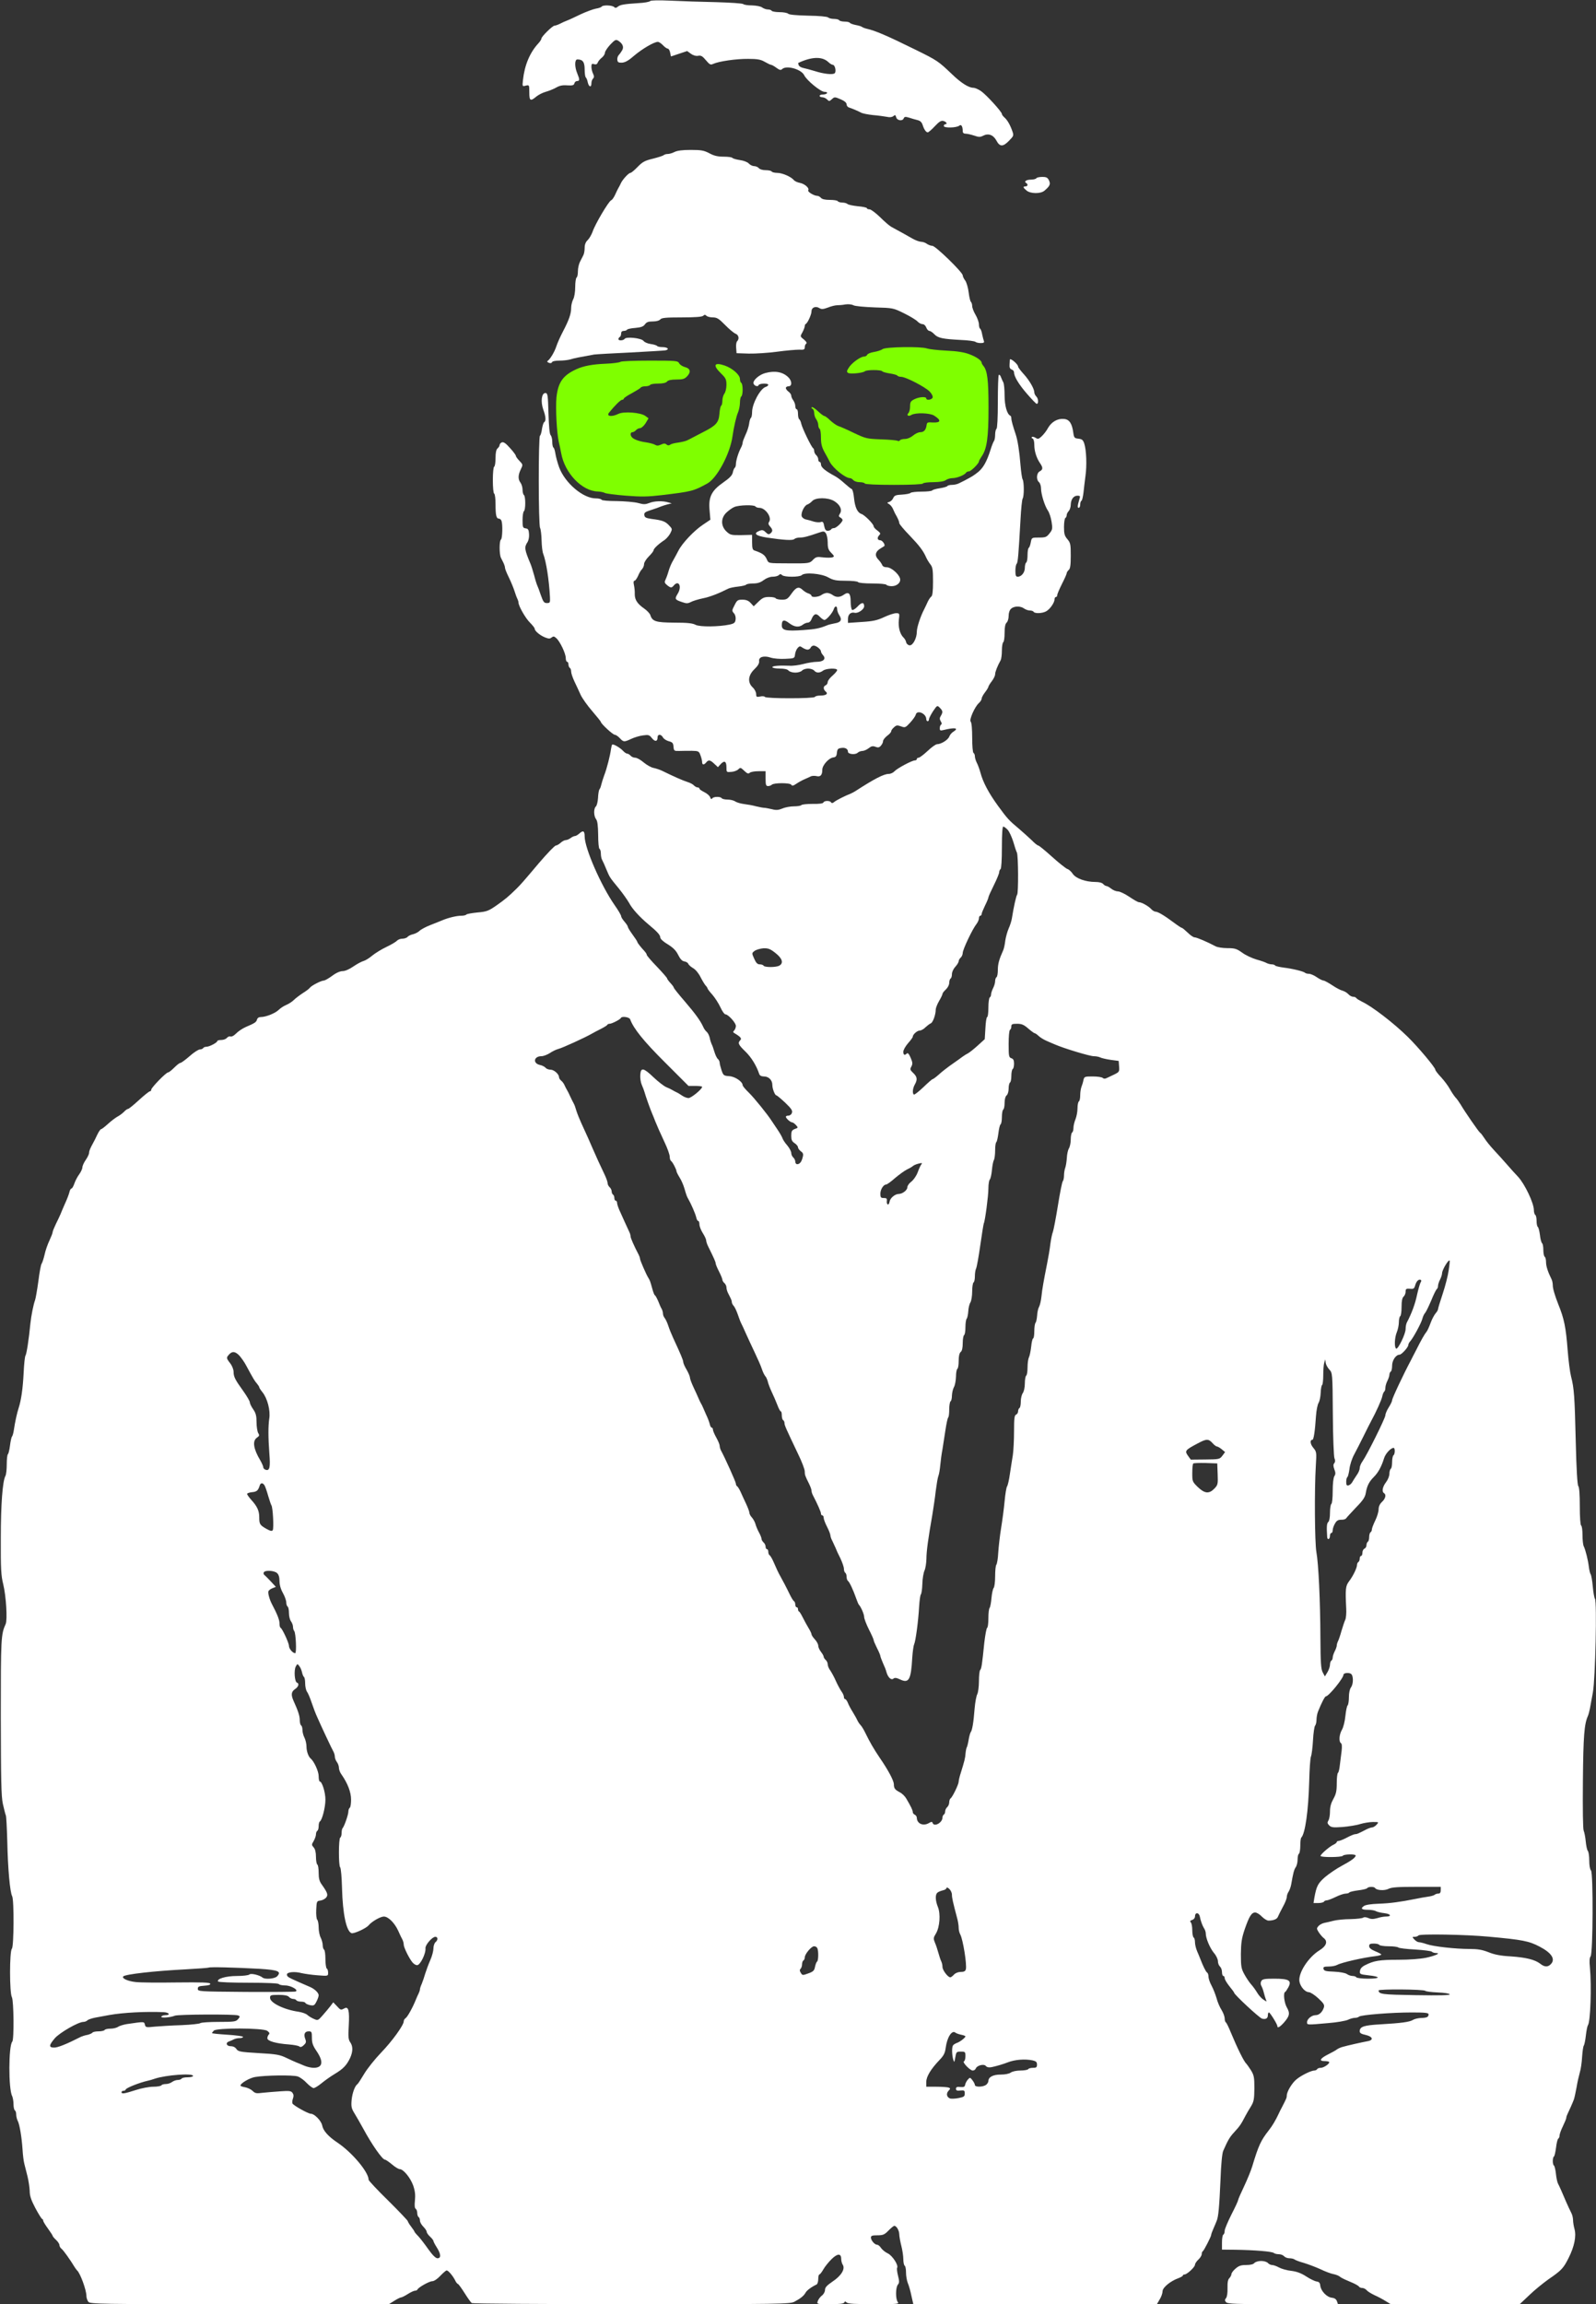 <svg width="1182" height="1706" viewBox="0 0 1182 1706" fill="none" xmlns="http://www.w3.org/2000/svg">
<rect x="0" y="0" width="1182" height="1706" fill="#333333" stroke="none"/>
<style>
#Vector_4, #Vector_6 {
    fill: chartreuse;
}
</style>
<g id="Janak_nbg">
<path id="Vector" d="M481.5 0.8C481 1.4 477.1 2.1 473 2.3C462.1 3 459.3 3.5 457.5 5C456.3 6 455.6 6 454.8 5.2C453.4 3.8 446.4 3.6 445.6 4.9C445.3 5.4 443.3 6.1 441.3 6.4C439.2 6.8 434.1 8.7 430 10.6C425.9 12.6 421.4 14.7 420 15.2C418.6 15.7 416.2 16.8 414.7 17.6C413.1 18.4 411.3 19 410.7 19C409.2 19 401 27.1 401 28.5C401 29.1 400 30.7 398.8 32C392.4 38.9 388.5 48.2 387.3 59.3C386.8 64 386.8 64.1 389.4 63.4C392 62.8 392 62.9 392 68.4C392 74.7 392.8 75.2 397.2 71.5C398.8 70.2 401.9 68.6 404.1 68C406.3 67.4 409.8 66 411.8 64.9C414.3 63.4 416.7 62.9 420.1 63.2C424 63.4 425 63.2 425.4 61.7C425.6 60.8 426.5 60 427.4 60C429.4 60 429.4 58.9 427.5 54.3C425.5 49.5 425.5 44 427.6 44C431.6 44 433 45.9 433 51.5C433 54.4 433.4 57.1 433.9 57.4C434.3 57.7 435 59.3 435.3 61C436.1 64.5 438 65 438 61.7C438 60.4 438.5 58.9 439.2 58.2C440.1 57.3 440.1 56.4 439.2 54.5C438.5 53.1 438 50.8 438 49.4C438 47.3 438.4 47 440 47.5C441.4 47.9 442.2 47.6 442.7 46.3C443.1 45.3 444.4 43.7 445.7 42.7C447 41.7 448 40 448 39.1C448 38.1 449.8 35.4 451.9 33.1C455.4 29.4 456.1 29.1 457.8 30.1C461.1 32.2 462.2 34.7 460.8 37.2C460.1 38.4 458.9 40.1 458.2 40.8C457.5 41.6 457 43.2 457.2 44.4C457.4 46.1 458.1 46.5 460.7 46.4C463.1 46.2 465.6 44.8 469.8 41.1C475.6 36.2 484.4 31 487.2 31C488 31 489.7 32.1 491 33.5C492.3 34.9 493.9 36 494.5 36C495.2 36 496 37.3 496.3 38.9L496.9 41.8L502.9 39.8L508.9 37.8L511.7 39.8C513.5 41.1 515.5 41.6 517.1 41.3C519.2 40.9 520.3 41.6 522.8 44.6C525.6 47.9 526.2 48.2 528.2 47.3C532.3 45.4 545.3 43.5 554.1 43.6C561.1 43.6 563.5 44.1 566.4 45.8C568.5 47 570.6 48 571.1 48C571.6 48 573.4 49 575 50.2C577.3 51.9 578.3 52.1 579.2 51.2C582.3 48.1 593.4 51.2 595.6 55.7C597.4 59.5 607.8 68 610.6 68C612 68 612.8 68.4 612.5 69C612.2 69.5 610.8 70 609.4 70C608.1 70 607 70.4 607 71C607 71.5 607.9 72 608.9 72C610 72 611.6 72.7 612.5 73.6C614 75.1 614.2 75.1 615.9 73.6C618.1 71.6 618.1 71.6 623 73.7C625.5 74.8 627 76.1 627 77.3C627 78.3 627.8 79.3 628.8 79.6C631.4 80.5 635.3 82.1 637.5 83.3C638.6 84 642.7 84.8 646.5 85.2C650.4 85.5 655 86.2 656.8 86.5C658.9 87 660.6 86.8 661.6 86C662.9 84.9 663.2 85 663.7 86.8C664.3 89.3 668.5 89.9 669.3 87.6C669.8 86.4 670.6 86.3 673.2 87.1C675 87.7 677.8 88.5 679.4 88.9C681.5 89.4 682.6 90.4 683.3 92.5C684.4 96 685.9 98 687.1 98C687.6 98 690 96 692.3 93.5C695.6 90 697 89.1 698.8 89.6C701 90.2 701.9 92 700 92C699.5 92 699 92.6 699 93.3C699 94.9 708.5 94.7 710.5 93C711.9 91.8 713 93.6 713 97.1C713 98.4 713.7 99 715.3 99C716.5 99 719.3 99.7 721.5 100.4C724.9 101.6 725.9 101.6 728.1 100.5C731.9 98.5 735.6 99.8 737.9 104C740.4 108.8 742.8 108.8 747.2 104.3C750.8 100.6 750.9 100.4 749.7 97C748 92.2 746 88.8 743.8 86.9C742.8 86 742 84.9 742 84.4C742 82.8 730.4 70.1 726.6 67.5C724.6 66.1 722 65 720.9 65C717.4 65 711.7 61.4 704.9 54.8C694.9 45.3 694.3 44.8 677.8 36.7C656.5 26.2 648.2 22.7 642 21.3C640.6 21 639.1 20.4 638.5 20C638 19.5 635.8 18.9 633.7 18.5C631.7 18.1 629.7 17.4 629.4 16.9C629.1 16.4 627.4 16 625.5 16C623.6 16 621.8 15.5 621.5 15C621.2 14.4 619.4 14 617.6 14C615.9 14 613.9 13.5 613.3 12.9C612.7 12.3 606.7 11.7 598.6 11.6C589.8 11.4 584.5 10.9 583.8 10.2C583.1 9.5 580.2 9 577.4 9C574.5 9 571.8 8.5 571.5 8C571.2 7.4 569.9 7 568.6 7C567.4 7 565.5 6.3 564.4 5.5C563.3 4.7 560.2 4.1 556.9 4C553.9 4 551 3.6 550.4 3C549.9 2.5 540.9 1.9 530.5 1.6C520 1.4 505 0.9 497 0.5C487.7 0.1 482.1 0.2 481.5 0.8ZM613.4 45.9C614.6 47.1 616.2 48 616.8 48C618.4 48 619.5 52.9 618.2 54.2C616.9 55.5 610.1 54.8 603 52.5C600 51.6 596.3 50.6 594.8 50.3C593.3 50 591.9 49.1 591.5 48.3C591.2 47.4 591.1 46.7 591.2 46.6C601.2 41.9 608.9 41.7 613.4 45.9Z" fill="white"/>
<path id="Vector_2" d="M499.6 112.5C498.1 113.3 495.8 114 494.6 114C493.4 114 492 114.4 491.5 114.9C490.9 115.4 487.4 116.5 483.5 117.5C477.6 118.9 475.8 119.9 472.2 123.6C469.9 126 467.5 128 466.9 128C465.6 128 461.1 132.9 459.9 135.5C459.4 136.6 458.6 138.2 458.1 139C457.6 139.8 456.5 142.1 455.6 144.1C454.7 146.1 453.4 148 452.6 148.3C450.8 149 440.7 166 438.9 171.5C438.1 173.7 436.5 176.5 435.3 177.7C433.7 179.2 433 181.1 433 183.5C433 185.4 432.6 187.8 432.1 188.8C431.7 189.7 430.5 191.9 429.6 193.7C428.7 195.4 428 198.6 428 200.8C428 203.1 427.6 205.2 427 205.5C426.5 205.8 426 209 426 212.4C426 216.1 425.4 220 424.5 221.6C423.7 223.2 423 226 423 227.9C423 232.3 421.5 236.7 416.9 245.5C414.9 249.3 412.7 254.3 412 256.5C410.7 260.5 407.5 265.9 405.6 267.2C405 267.6 405.3 268.2 406.5 268.6C407.6 269.1 408.5 268.9 408.8 268.2C409 267.5 411.2 267 414.3 267C417.1 267 420.7 266.6 422.4 266.1C425.1 265.2 429.4 264.4 440 262.5C441.4 262.3 453.3 261.6 466.5 261C479.7 260.3 491.5 259.6 492.8 259.4C496.1 258.7 494.5 257 490.5 257C488.6 257 486.9 256.6 486.6 256.1C486.3 255.7 484.2 255 481.9 254.7C479.7 254.4 477.3 253.4 476.6 252.4C475 250.3 463.7 249.1 462.6 250.9C461.7 252.2 458 252.4 458 251.1C458 250.5 458.5 249.8 459 249.5C459.6 249.2 460 248 460 246.9C460 245.7 460.7 245 461.9 245C463 245 464.1 244.6 464.4 244.1C464.7 243.6 467.5 243 470.5 242.8C474.8 242.4 476.4 241.8 477.6 240.2C478.8 238.5 480.1 238 483.4 238C486.1 238 488.2 237.4 489 236.5C490 235.3 493.1 235 504.9 235C515 235 520 234.6 520.8 233.8C521.7 232.9 522.3 232.9 523.2 233.8C523.9 234.5 526 235 527.9 235C530.9 235 532.4 235.9 537 240.6C540 243.7 543.5 246.6 544.8 247.1C547.1 248 547.7 250.9 545.9 252.7C545.3 253.3 545 255.5 545.2 257.6L545.5 261.5L554.6 261.8C559.5 261.9 569 261.3 575.6 260.4C582.1 259.5 589.4 258.9 591.8 258.9C595.4 259.1 596 258.8 596 257.1C596 256 596.5 254.8 597.1 254.4C597.8 254 597.2 252.9 595.4 251.4C592.5 249.1 592.5 249.1 594.3 246C595.2 244.3 596 242.2 596 241.5C596 240.8 596.3 240 596.8 239.8C598.1 239.2 601 232.9 601 230.5C601 227.6 604.1 226.4 606.8 228.1C608.4 229.1 609.6 229 613.2 227.7C615.6 226.7 618.7 226 620 226C621.4 226 624.1 225.8 626.1 225.4C628.2 225.1 630.7 225.3 632 226C633.2 226.7 640.1 227.3 647.8 227.6C661.4 228 661.5 228 669.6 232C674.1 234.2 678.5 236.9 679.5 238C680.5 239.1 682.2 240 683.2 240C684.3 240 685.5 241.1 686 242.5C686.5 243.9 687.6 245 688.3 245C689 245 690.7 246.1 691.9 247.4C694.6 250.3 698.2 251 711.5 251.7C717 251.9 721.9 252.6 722.4 253.1C723 253.6 724.7 254 726.3 254C728.4 254 729.1 253.6 728.7 252.6C728.4 251.8 727.8 249.5 727.4 247.6C727.1 245.6 726.4 243.7 725.9 243.4C725.4 243.1 725 241.7 725 240.2C725 238.7 723.9 235.5 722.5 233.1C721.1 230.8 720 227.8 720 226.6C720 225.4 719.6 224 719 223.4C718.5 222.9 717.8 219.8 717.4 216.5C717 213.2 715.9 209.3 714.9 207.8C713.8 206.4 713 204.6 713 203.9C713 201.6 692.8 182 690.5 182C689.3 182 687.5 181.3 686.4 180.5C685.4 179.7 683.4 179 682 179C680.6 178.9 677.7 177.8 675.5 176.5C671.9 174.4 668.4 172.5 660 167.9C658.6 167.1 654.9 163.9 651.7 160.7C648.5 157.6 645 155 644 155C642.9 155 642 154.6 642 154.1C642 153.7 639 153 635.3 152.7C631.6 152.3 628.2 151.6 627.6 151C627.1 150.5 625.4 150 623.9 150C622.4 150 620.8 149.5 620.5 149C620.2 148.4 617.5 148 614.6 148C611.1 148 608.8 147.5 608 146.5C607.3 145.7 606.1 145 605.3 145C602.9 145 597.9 142 598.6 140.9C599.6 139.3 596 136.1 592.4 135.4C590.6 135.1 588.5 134.1 587.9 133.3C585.8 130.8 579.3 128 575.6 128C573.7 128 571.8 127.5 571.5 127C571.2 126.4 569.2 126 567.1 126C564.9 126 562.7 125.4 562 124.5C561.3 123.7 559.8 123 558.5 123C557.3 123 555.5 122.1 554.6 121.1C553.6 120 550.8 118.9 547.9 118.5C545.2 118.1 542.8 117.4 542.4 116.9C542.1 116.4 539.2 116 536 116C531.6 116 528.9 115.4 525.4 113.5C521.4 111.4 519.4 111 511.6 111C505.5 111 501.6 111.5 499.6 112.5Z" fill="white"/>
<path id="Vector_3" d="M767.5 132C767.2 132.5 765.4 133 763.5 133C760.1 133 758.1 134.4 760 135.5C761.5 136.4 761.2 138 759.5 138C757.4 138 757.6 138.9 760.3 141.1C763.2 143.5 770.7 143.6 773.5 141.2C777.5 137.8 778.2 136.4 776.9 133.6C775.9 131.5 775 131 771.9 131C769.8 131 767.8 131.4 767.5 132Z" fill="white"/>
<path id="Vector_4" d="M653.6 258.5C652.6 259.3 649.7 260.2 647.3 260.6C644.8 261 642.6 261.9 642.3 262.6C642 263.4 640.9 264 639.9 264C637.3 264 630.5 268.9 628.5 272.4C627 274.7 627 275.4 628.1 276.1C629.7 277.1 639 276.2 640.5 274.9C641.7 273.7 652.7 273.7 653.4 274.9C653.8 275.4 656.3 276.1 659 276.5C661.7 276.9 664.2 277.6 664.6 278.1C664.9 278.6 666.1 279 667.4 279C670.7 279 685.2 286.5 688.5 289.9C690.2 291.7 691 293.5 690.7 294.4C690 296.1 686 296.6 686 295C686 293.5 680.7 293.8 677.2 295.6C674.5 296.9 674 297.7 674 300.9C674 302.9 673.5 305.1 672.8 305.8C671.1 307.5 672.8 308.6 675 307.2C678 305.4 688.6 305.7 691.8 307.7C697.3 311.2 696.9 313.1 690.7 312.8C686.9 312.5 686.5 312.7 686.2 315C685.7 318.4 684.2 320 681.5 320C680.2 320 677.8 321.1 676.2 322.5C674.4 324 672 325 670.2 325C668.5 325 666.8 325.5 666.5 326C666.1 326.6 665.4 326.7 664.8 326.4C664.2 326 658.7 325.5 652.6 325.3C641.9 324.9 641.2 324.7 632.5 320.6C627.6 318.2 622.4 315.9 621 315.5C619.7 315.1 617 313.2 615 311.4C613.1 309.5 611.1 308 610.5 308C610 308 607.8 306.4 605.7 304.4C603.6 302.4 601.6 301.1 601.2 301.5C600.8 301.9 601.1 302.5 601.8 302.7C602.4 303 603 304.4 603 305.8C603 307.3 603.7 309.4 604.5 310.4C605.3 311.5 606 313.4 606 314.6C606 315.9 606.5 317.2 607 317.5C607.6 317.8 608 320.8 608 324C608 328.5 608.6 331 610.6 334.7C612.1 337.3 613.9 340.7 614.6 342.1C617.1 346.8 626.1 354 629.5 354C630.2 354 631.3 354.7 632 355.5C632.7 356.3 634.7 357 636.6 357C638.4 357 640.2 357.4 640.5 358C640.9 358.6 649.2 359 662 359C674.8 359 683.1 358.6 683.5 358C683.8 357.4 687.4 357 691.3 357C696 356.9 699.2 356.4 700.4 355.5C701.5 354.7 703.8 354 705.5 354C708.7 354 714.5 351.7 715.5 349.9C715.9 349.4 716.8 349 717.6 349C719.1 349 724.9 343.2 725 341.7C725 341.2 725.9 339.6 726.9 338.1C730.9 332.5 732.1 324.1 732.1 301.8C732.1 281.1 731.2 274.4 728.3 270.9C727.6 270.1 727 269 727 268.6C727 266.9 723.1 264.2 718 262.3C714.1 260.8 709.1 260 700.8 259.6C694.4 259.3 687.9 258.5 686.5 258C682.2 256.4 655.9 256.8 653.6 258.5Z" fill="white"/>
<path id="Vector_5" d="M747.9 266.2C747.9 266.4 747.8 268 747.7 269.8C747.5 272.1 748 273.2 749.3 273.6C750.2 273.9 751 274.8 751 275.7C751 278.8 754.6 284.7 760.7 291.7C764.2 295.7 767.3 299 767.8 299C769.2 299.1 769.1 295.2 767.6 293.7C766.7 292.8 766 291.4 766 290.5C766 287.8 762.3 281.5 758.1 276.9C755.9 274.5 754 272 754 271.4C754 269.7 748.3 264.9 747.9 266.2Z" fill="white"/>
<path id="Vector_6" d="M459.5 267.9C458.9 268.4 454 269.1 448.5 269.3C438.9 269.7 432.3 270.9 427 273.3C416.9 277.9 413.3 283 412.1 294.4C411.4 302.3 412.3 320.1 413.8 327C414.4 329.5 415.2 333.3 415.6 335.5C418.2 350.3 431.1 363.7 442.8 363.9C444.6 364 447 364.4 448 365C449 365.5 456 366.4 463.6 367C474.9 367.9 479.9 367.8 490 366.6C512.7 363.9 513.5 363.6 523.8 358C531 354.1 540.7 336 542.5 323C543.5 316 545.3 308.2 546.6 305.3C547.3 303.6 548 300.4 548 298.2C548 295.9 548.5 293.8 549 293.5C549.6 293.2 550 290.9 550 288.5C550 286.1 549.6 283.8 549 283.5C548.5 283.2 548 281.9 548 280.6C548 277.5 542.4 272.6 536.6 270.6C528.8 268 527.7 270.4 534 276.5C537.5 279.9 538 280.9 538 285C538 287.5 537.3 290.4 536.5 291.4C535.7 292.5 535 294.8 535 296.6C535 298.4 534.6 300.1 534.1 300.4C533.6 300.7 533 303.4 532.8 306.5C532.3 312.8 530.3 315.1 521 319.8C518 321.4 514.5 323.2 513.3 323.8C512 324.5 510.1 325.5 509 326C507.9 326.6 504.8 327.3 502.2 327.7C499.6 328 496.9 328.7 496.3 329.3C495.4 329.9 494.5 329.9 493.6 329.1C492.6 328.2 491.6 328.2 489.5 329.2C487.5 330.1 486.4 330.1 485.1 329.3C484.1 328.7 481.1 327.9 478.4 327.5C473.3 326.8 469 325.2 467.8 323.5C466.6 321.9 466.9 320 468.4 320C469.1 320 470.3 319.3 471 318.5C471.7 317.7 473.1 317 474 317C475 317 476.8 315.4 478.1 313.4L480.3 309.7L478 308C474.6 305.4 461.8 304.4 457.8 306.5C453.1 308.8 448.9 308.3 451 305.6C455 300.6 459.6 296 460.7 296C461.4 296 462 295.6 462 295.1C462 294.7 464.7 292.8 468 291.1C471.2 289.3 474.2 287.5 474.5 287C474.9 286.4 476.4 286 478 286C479.6 286 481.2 285.5 481.5 285C481.8 284.4 484.5 284 487.4 284C490.9 284 493.2 283.5 494 282.5C494.8 281.5 497.1 281 500.9 281C505.7 281 507 280.6 508.9 278.6C511.9 275.4 511.3 272.8 507.3 271.8C505.5 271.3 503.6 270.1 503 269C502 267.1 500.8 267 481.2 267C469.6 267 460 267.4 459.5 267.9Z" fill="white"/>
<path id="Vector_7" d="M566.8 276.2C562.6 277.3 558 281.1 558 283.5C558 285.4 561.2 286.8 561.8 285.2C562.2 283.8 569 283.6 569 284.9C569 285.4 568.1 286.2 567 286.5C563 287.8 557 299 557 305.1C557 307.2 556.6 309.1 556.1 309.4C555.7 309.7 555 311.7 554.8 313.8C554.5 315.9 553.3 319.6 552.1 322C551 324.4 550 327 550 327.8C550 328.6 549.4 330.4 548.6 331.8C546.7 335.5 545 341.2 545 343.8C545 344.9 544.6 346.1 544.1 346.4C543.7 346.7 543 348.3 542.7 349.9C542.2 352 540.4 353.9 535.8 357.1C527 363.2 524.6 367.9 525.5 377.7L526.1 384.8L520.6 388.5C514.1 392.8 505.3 402.1 502.5 407.6C501.4 409.7 499.6 413.1 498.5 415C497.3 416.9 495.8 420.5 495.1 423C494.4 425.5 493.3 428.4 492.8 429.4C492 431 492.2 431.7 494 433.2C496.7 435.4 497.4 435.4 499 433.5C502.7 429.1 505.2 434.3 501.9 439.6C499.5 443.5 499.8 444 505.2 445.8C508.3 446.9 509.4 446.9 511.7 445.7C513.2 444.9 517.2 443.7 520.5 443C525.7 442 532.3 439.4 539.4 435.8C540.4 435.3 543.7 434.6 546.7 434.3C549.6 434 552.3 433.3 552.6 432.9C552.9 432.4 555.2 432 557.7 432C561.1 432 563.2 431.3 565.6 429.5C567.6 428 570.2 427 572.2 427C574.1 427 576.1 426.5 576.8 425.8C577.7 424.9 578.3 424.9 579.2 425.8C580.8 427.4 592.2 427.4 593.8 425.8C596 423.6 608.3 424.6 613.4 427.5C617.2 429.6 619.2 430 626.4 430C631.1 430 635.2 430.4 635.5 431C635.8 431.6 640.5 432 646 432C651.5 432 656.2 432.4 656.5 433C656.8 433.5 658.6 434 660.4 434C664.4 434 667.5 431.1 666.5 428.1C665.4 424.7 659.9 420 656.8 420C655 420 653.7 419.4 653.3 418.2C652.9 417.3 651.7 415.5 650.4 414.2C647.7 411.4 648.2 408.5 651.9 406.2C653.3 405.3 654.7 404.5 654.8 404.4C656 403.6 653.5 400 651.9 400C649.7 400 649.4 398 651.3 396.1C652.3 395.1 652 394.5 649.8 392.8C648.2 391.7 647 390.3 647 389.6C647 388 640.3 381.2 637.9 380.5C635 379.5 633.2 375.6 632.5 368.9C632.2 365.4 631.4 362.3 630.8 362.1C630.2 361.9 627.8 360 625.6 358C623.3 355.9 620.2 353.5 618.5 352.6C610.9 348.5 608 346 608 343.8C608 342.8 607.6 342 607 342C606.5 342 606 341.2 606 340.1C606 339.1 605.3 337.7 604.5 337C603.7 336.3 603 334.9 603 334C603 333 602.6 332 602.2 331.8C601.1 331.4 594.2 317.2 593.4 313.7C593.1 312.2 592.4 310.7 591.9 310.4C591.4 310.1 591 308.3 591 306.4C591 304.5 590.6 303 590 303C589.5 303 589 302 589 300.7C589 299.4 588.3 297.5 587.5 296.4C586.7 295.4 586 293.8 586 293C586 292.1 585.1 290.8 584 290C582.9 289.2 582 288 582 287.3C582 286.6 582.9 286 584 286C586.8 286 586.6 281.9 583.7 279.2C579.6 275.3 573.8 274.3 566.8 276.2ZM617.8 371C622.1 373.6 623.9 377.4 622.1 380.2C621 382 621 382.4 622.4 383.2C623.3 383.7 624 384.5 624 385C624 386.6 619.3 391 617.7 391C616.8 391 615.8 391.4 615.5 392C615.2 392.5 614 393 613 393C611.6 393 610.9 392 610.4 389.5C609.9 386.6 609.4 386 607.9 386.5C606.8 386.9 604.5 386.7 602.7 386.2C601 385.6 598.3 384.9 596.9 384.6C595.4 384.3 594 383.2 593.7 382.1C593.1 379.6 595.7 374.2 598 373.5C598.9 373.2 600.5 372.1 601.5 371C604 368.2 613.2 368.2 617.8 371ZM559.5 375C559.8 375.5 561.1 376 562.4 376C566.8 376 571.7 382.9 569.7 386.2C568.8 387.5 569 388.3 570.3 389.8C572.4 392.1 572.4 393.4 570.6 394.9C569.4 395.9 568.7 395.7 567.1 394.1C565.4 392.4 564.5 392.2 562.5 393C557.6 394.9 559.6 396.7 567.8 398C580.6 399.9 587.1 400.3 588.3 399.1C588.9 398.5 590.7 398 592.4 398C595.3 398 598.3 397.2 606.4 394.4C609.9 393.2 610.4 393.2 611.6 394.8C612.3 395.7 613 398.8 613 401.6C613 405.8 613.5 407.2 615.6 409.3C617.9 411.6 618 412.1 616.6 412.6C615.6 413 612.5 413 609.7 412.7C605.1 412.1 604.2 412.3 602.1 414.5C599.7 417.1 599 417.2 584.5 417.1C568 417 569.4 417.3 567.7 413.7C566.3 410.8 564.4 409.5 558.8 407.6C557.4 407.2 557 405.9 557 401.5V396L549 396.2C541.4 396.3 540.8 396.1 538 393.5C533.7 389.4 533.8 383.5 538 379.5C539.7 377.9 542.3 376 543.8 375.4C547.1 373.9 558.6 373.6 559.5 375Z" fill="white"/>
<path id="Vector_8" d="M739.7 277.6C739.3 278 739 287 739 297.6C739 309.4 738.6 317.1 738 317.5C737.5 317.8 737 319.8 737 321.9C737 323.9 736.6 326 736.1 326.6C735.7 327.1 734.5 330 733.6 333C730.8 341.8 728.2 346.4 724.4 349.5C721 352.2 719.8 352.9 714.5 355.7C713.4 356.2 711.5 357.2 710.3 357.8C709 358.5 706.7 359 705.1 359C703.4 359 701.9 359.4 701.6 359.9C701.2 360.4 698.7 361.1 696 361.5C693.3 361.9 690.8 362.6 690.4 363.1C690.1 363.6 686.6 364 682.6 364C678.7 364 675 364.4 674.4 364.9C673.9 365.5 671 366 668 366.2C663.4 366.4 662.3 366.9 661.5 368.8C661 370 659.7 371.3 658.6 371.6C656.8 372.2 656.8 372.3 658.4 373.2C659.3 373.7 660.5 375.1 661.1 376.3C661.6 377.5 662.4 379.2 662.8 380C665.1 384 666 386.1 666 387.3C666 388 669.4 392.1 673.6 396.4C680.8 403.9 683.8 407.8 686 412.9C686.6 414.2 687.9 416.4 689 417.8C690.7 419.9 691 421.8 691 430.6C691 437.8 690.6 441.1 689.7 441.7C689.1 442.1 687.9 443.8 687.1 445.5C686.4 447.1 685.2 449.6 684.5 451C681.7 456.3 679 464.6 679 467.7C679 472.6 676 478.1 673.6 477.8C672.4 477.6 671.3 476.6 671.1 475.5C670.9 474.4 670 472.8 669.1 472C666.5 469.5 665.1 464.2 665.7 458.9C666.3 454.1 666.2 454 663.6 454C662.2 454 658.2 455.3 654.8 456.9C649.7 459.3 646.5 460 638.3 460.5L628 461.2V458.2C628 454.9 630.1 453 633 453.7C635.4 454.3 640 451.2 640 448.9C640 445.7 638.1 445.8 635.1 449.1C633.5 450.8 631.7 451.9 631.1 451.6C630.5 451.2 630 448.4 630 445.4C630 439.2 628.5 437.8 624.8 440.4C622 442.4 619.1 442.4 616.6 440.5C615.5 439.7 613.7 439 612.5 439C611.3 439 609.5 439.7 608.4 440.5C606.3 442.1 601 442.5 601 441.1C601 440.6 600 439.8 598.8 439.4C597.6 439.1 595.7 437.9 594.6 436.9C591.6 434 589.7 434.6 586.2 439.5C583.4 443.5 582.6 444 579.1 444C576.9 444 574.8 443.5 574.5 443C574.2 442.4 572 442 569.6 442C566.1 442 564.7 442.6 561.8 445.4L558.2 448.9L555.9 446.4C554.3 444.7 552.6 444 549.8 444C546.4 444 545.8 444.4 544 448.1C542 451.9 542 452.3 543.5 454C544.5 455 545 457 544.8 458.6C544.5 461 543.9 461.6 540.5 462.4C532.4 464.1 518.4 464.3 515.1 462.6C512.9 461.4 508.9 461 499.3 461C485.6 460.9 483.1 460.1 481.6 455.3C481.2 454.2 479.2 452 477 450.5C472 447 470.1 444.1 470.1 439.9C470.2 438 469.9 435 469.5 433.2C469 431.1 469.2 430 469.9 430C470.5 430 471.6 428.4 472.5 426.5C473.3 424.5 474.6 422.2 475.5 421.4C476.3 420.5 477 418.9 477 417.6C477 416.4 478.6 413.9 480.5 412C482.4 410.1 484 408.1 484 407.5C484 406.2 488 402.5 492.2 399.8C493.6 398.8 495.5 396.6 496.4 394.9C498 391.7 498 391.6 495.4 388.9C492.7 386 490.5 385.2 482.5 384.2C478.4 383.6 477.4 383.1 477.2 381.4C476.9 379.6 477.8 379 482.2 377.6C485.1 376.7 488.4 375.5 489.5 375C490.6 374.6 492.9 373.8 494.5 373.4L497.5 372.7L495 372C490.9 370.7 484.5 370.9 480.9 372.4C478 373.5 476.7 373.6 472.5 372.4C469.8 371.7 462.7 371.1 456.8 371C450.8 371 445.8 370.6 445.5 370C445.2 369.4 443.2 369 441.2 369C431.8 369 418.4 357.6 414.1 346C412.8 342.4 411.6 337.8 411.3 335.7C411 333.7 410.4 331.7 409.9 331.4C409.4 331.1 409 329.2 409 327.1C409 325.1 408.5 322.9 407.8 322.2C407 321.4 406.5 315.8 406.2 306C405.8 292.3 405.6 291 403.9 291C401.1 291 400.3 297.3 402.3 303.1C404.2 308.3 404.5 311.6 403.1 312.5C402.5 312.8 401.8 315.1 401.4 317.5C401.1 320 400.4 322.3 399.9 322.6C398.7 323.3 398.7 388.7 400 390.9C400.5 391.9 401 396 401.1 400.1C401.2 404.2 401.7 408.6 402.3 410C404.5 415.8 406.6 429 407.3 442C407.5 446.2 407.3 446.5 405 446.5C402.9 446.5 402.3 445.6 400.5 440.5C399.4 437.2 398.2 434 397.9 433.5C397.6 432.9 396.5 429.6 395.6 426C394.6 422.4 393.4 418.6 392.9 417.5C388.4 406.8 388.2 405.2 390.6 401.5C391.5 400.1 392 397.6 391.8 395.3C391.6 392.2 391.1 391.4 389.3 391.2C387.2 390.9 387 390.3 387 385C387 381.8 387.5 378.8 388 378.5C388.6 378.2 389 375.5 389 372.5C389 369.5 388.6 366.8 388 366.5C387.5 366.2 387 364.4 387 362.6C387 360.8 386.3 358.5 385.5 357.4C383.6 354.9 383.6 351.8 385.7 347.5C387.4 344 387.3 344 384.7 341.2C383.2 339.7 382 338 382 337.4C382 336.9 380.1 334.3 377.7 331.7C374.6 328.2 373 327.1 371.7 327.5C370.8 327.9 370 328.8 370 329.5C370 330.2 369.3 331.3 368.5 332C367.5 332.8 367 335.1 367 339.1C367 342.3 366.6 345.2 366 345.5C365.4 345.8 365 350.3 365 355.5C365 360.7 365.4 365.2 366 365.5C366.6 365.8 367 369.4 367 373.5C367 381.6 367.6 384 369.5 384C370.2 384 371.1 384.7 371.4 385.6C372.4 388.2 372.1 398.8 371 399.5C369.7 400.3 369.7 410.4 371 413C371.5 414.1 372.4 415.9 373 417C373.5 418.1 374 419.6 374 420.4C374 421.2 375.3 424.4 376.9 427.6C378.5 430.9 380.3 435.3 381 437.5C381.7 439.7 382.6 442.3 383.1 443.2C383.6 444.2 384 445.5 384 446.1C384 448.7 389.3 457.9 392.5 461C394.4 462.9 396 464.9 396 465.5C396 467.2 400 470.5 403.8 472C406.4 473 407.3 473 408.5 472C409.8 471 410.4 471 412 472.5C414.8 475 419 483.9 419 487.2C419 488.7 419.5 490 420 490C420.6 490 421 490.9 421 491.9C421 493 421.5 494.2 422 494.5C422.6 494.8 423 496.1 423 497.3C423 498.5 424.1 501.7 425.4 504.5C426.7 507.2 428.8 511.7 430 514.4C431.2 517 435.1 522.5 438.6 526.5C442.1 530.6 445 534.2 445 534.5C445 535.8 453.9 544 455.3 544C456 544 457.7 545.1 459 546.5C461.8 549.5 462.2 549.5 467.4 547.1C469.7 546 473.6 544.8 476.1 544.5C480.3 543.9 480.9 544.1 482.8 546.5C485.1 549.4 487 549.1 487 545.9C487 543.4 489.6 543.4 491 546C491.6 547.1 493.5 548.3 495.3 548.8C498 549.5 498.6 550.1 498.8 552.9C499.1 556 499.3 556.1 503.3 556C505.6 555.9 509.8 555.9 512.5 555.9C517.3 556 517.7 556.2 518.8 559.3C519.5 561.1 520 563.4 520 564.3C520 566.4 521.4 566.5 523 564.5C524.7 562.4 526 562.6 529 565.5L531.7 568L533.5 566C536.4 562.8 538 563.5 538 567.9C538 571.8 538 571.8 541.6 571.5C543.6 571.4 545.9 570.5 546.8 569.6C548.3 568.1 548.6 568.2 551.2 570.7C553.4 572.8 554.3 573.1 555.2 572.2C555.9 571.5 558.8 571 561.7 571H567V576.5C567 581.1 567.3 582 568.8 582C569.8 582 571 581.6 571.6 581C573.1 579.5 585.1 579.5 586 581C586.6 582 587.4 581.9 589.6 580.4C591.2 579.3 593.9 577.8 595.5 577.1C597.2 576.4 599.3 575.4 600.3 574.9C601.2 574.4 603.2 574.3 604.6 574.6C607.6 575.4 609 573.9 609 569.9C609 566.6 613.7 561.3 617.1 560.8C619 560.6 619.6 559.8 619.8 557.4C620.1 554.7 620.6 554.1 623 553.8C626 553.3 628 554.5 628 556.6C628 558.4 633.3 559 635.1 557.4C635.9 556.6 637.6 556 638.7 556C639.8 556 641.9 555.1 643.3 554C645.3 552.4 646.4 552.2 648.3 552.9C650.3 553.7 651.2 553.5 652.4 552.1C653.3 551.1 654 549.6 654 548.7C654 547.8 655.4 546.1 657 544.8C658.7 543.6 660 542.1 660 541.5C660 540.8 660.9 539.5 662.1 538.5C663.8 536.9 664.5 536.8 667.3 537.8C670.3 538.9 670.6 538.8 674.2 534.9C676.2 532.7 678 530.1 678.2 529.2C679 525.3 686 528.2 686 532.5C686 533.3 686.5 534 687 534C687.6 534 688 533.3 688 532.6C688 531.8 689.4 529.1 691 526.6C694.1 522.1 694.1 522.1 696 524C698.3 526.3 698.4 527.3 696.8 530C695.8 531.6 695.8 532.4 696.7 534C697.5 535.2 697.6 536.1 697 536.5C696.4 536.8 696 538 696 539.2C696 540.9 696.4 541.1 698.8 540.5C707.3 538.4 710.5 539 706 541.8C704.8 542.5 703.5 544.1 703 545.4C702.1 547.8 697 551 694 551C693.1 551 689.9 553.2 687 556C684.1 558.7 681.1 561 680.3 561C679.6 561 679 561.4 679 562C679 562.5 678.4 563 677.6 563C675.4 563 664.4 568.9 662.4 571.1C661.5 572.1 659.6 573 658.2 573C654.6 573 647.6 576.6 633.4 585.8C632.4 586.4 630.8 587.3 630 587.6C625.9 589.2 619.3 592.5 617.8 593.8C616.7 594.7 616 594.8 615.5 594.1C614.7 592.6 610.3 592.7 609.8 594.2C609.5 594.9 606.7 595.3 601.7 595.2C597.5 595.2 593.8 595.6 593.5 596.1C593.1 596.6 590.7 597 588.1 597C585.4 597 581.5 597.7 579.5 598.6C576.5 599.8 574.8 600 571.6 599.1C569.3 598.6 566.8 598.1 566 598.1C565.2 598.1 562.5 597.6 560 597C557.5 596.3 553.5 595.6 551 595.3C548.5 595 545.6 594.1 544.5 593.4C543.4 592.6 540.9 592 538.8 592C536.8 592 534.8 591.5 534.5 591C533.6 589.6 528.3 589.7 527.4 591.2C526.9 592 526.4 591.6 525.9 590.2C525.5 589.1 523.5 587.4 521.6 586.5C519.6 585.5 518 584.4 518 583.9C518 583.4 517.4 583 516.6 583C515.9 583 514.7 582.3 514 581.6C513.4 580.8 511.2 579.6 509.2 579C505.7 577.9 498.5 574.7 491 571C489.1 570 486 569 484.2 568.6C482.3 568.3 479 566.4 476.7 564.5C474.5 562.6 471.7 561 470.4 561C469.2 561 467.7 560.3 467 559.5C466.3 558.7 465.2 558 464.5 558C463.9 558 462.5 557.1 461.4 555.9C459.3 553.6 454.1 550.6 453.4 551.3C453.1 551.5 452.8 553 452.5 554.6C451.9 559.3 449.4 569.2 447.5 574C446.6 576.5 445.6 579.6 445.3 581C445 582.4 444.4 584 443.9 584.5C443.5 585.1 443 587.9 442.9 590.8C442.7 593.7 442 596.5 441.3 597.1C439.6 598.6 439.6 604.1 441.5 606.6C442.5 607.9 442.9 611.3 443 618.2C443 623.5 443.4 628.2 444 628.5C444.6 628.8 445 630.4 445 632.1C445 633.7 445.4 635.8 446 636.8C446.5 637.7 447.9 640.7 449 643.5C451.6 649.7 451.3 649.3 458.2 657.7C461.3 661.5 464.7 666.4 465.9 668.5C468.2 672.9 473.6 678.8 480 684.2C486.9 689.9 489 692.3 489 694.1C489 695.1 491.3 697.3 494.6 699.2C498.6 701.7 500.7 703.8 502.3 707.1C503.8 710.1 505.2 711.6 506.8 711.8C508.1 712 509.4 712.8 509.7 713.5C509.9 714.3 511.6 715.8 513.3 716.8C515.2 717.9 517.5 720.7 518.9 723.6C520.3 726.3 522 729.1 522.7 729.8C523.4 730.5 524 731.5 524 731.8C524 732.2 525.6 734.3 527.6 736.5C529.5 738.7 532.2 742.9 533.5 745.7C534.8 748.6 536.5 751 537.2 751C539.3 751 545 757.3 545 759.6C545 760.7 544.4 762.2 543.8 762.9C542.7 763.9 542.8 764.3 544 765C548.4 767.6 549.5 768.9 548.3 770.1C546.2 772.2 546.8 773.5 552.1 778.6C556.4 782.8 560.2 788.9 562.3 795.2C562.7 796.4 564 797 565.8 797C569.3 797 572 799.7 572 803.3C572 806.1 573.9 811 575 811C575.4 811 578.3 813.4 581.5 816.4C586 820.7 587.1 822.3 586.5 823.9C586.2 825.1 585 826 583.9 826C582.9 826 582 826.4 582 826.8C582 828 585.4 831 586.7 831C587.2 831 588.5 831.9 589.5 833C591.2 834.9 591.2 835 588.6 835.9C586.4 836.8 586 837.6 586 840.9C586 843.9 586.5 845.1 588.5 846.4C589.9 847.3 591 848.7 591 849.5C591 850.2 592 851.6 593.1 852.4C594.8 853.6 595.1 854.5 594.5 856.7C594.2 858.2 593.4 860.1 592.8 860.7C591.2 862.6 589 862.3 589 860.1C589 859.1 588.3 857.7 587.5 857C586.7 856.3 586 854.8 586 853.6C586 852.5 584.6 849.9 583 848C581.3 846.1 579.7 843.6 579.4 842.5C579 841.4 577.3 838.5 575.6 836C573.9 833.5 572.1 830.8 571.5 829.9C568.6 825.3 558.6 812.9 554.6 809C552.1 806.6 550 804.1 550 803.5C550 800.9 544.5 797.1 540.2 796.8C536.1 796.5 535.7 796.3 534.4 792.5C533.7 790.3 533 787.8 533 786.9C533 786 532.4 784.7 531.7 784.1C530.9 783.5 529.8 781.1 529.1 778.8C528.4 776.4 527.5 773.8 527 773C526.6 772.1 525.9 770 525.6 768.3C525.2 766.6 524.2 764.6 523.3 763.9C522.5 763.2 521.4 761.7 520.9 760.5C518.8 755.8 515 750.6 507.3 741.6C502.7 736.3 499 731.7 499 731.2C499 730.8 497.9 729.3 496.5 727.8C495.1 726.3 494 724.7 494 724.3C494 723.9 490.6 720 486.5 715.7C482.4 711.5 479 707.5 479 707C479 706.4 478.2 705.2 477.3 704.2C474.5 701.2 472 698 472 697.4C472 697 470.4 694.6 468.5 692C466.6 689.4 465 686.8 465 686.3C465 685.7 463.9 684 462.5 682.4C461.1 680.8 460 679 460 678.3C460 677.6 457.9 674 455.3 670.3C445.2 655.9 433 628 433 619.3C433 615.2 431.9 614.6 429.2 617C428 618.1 426.5 619 425.8 619C425.1 619 423.6 619.7 422.6 620.5C421.5 621.3 419.9 622 419 622C418.1 622 416.4 622.9 415.2 624C414 625.1 412.4 626 411.7 626C410.9 626 405.4 631.7 399.4 638.7C386.9 653.5 385.9 654.6 382.5 658C376.7 663.7 374.2 665.8 367.8 670.3C361.8 674.5 360.4 675 353.5 675.6C349.4 676 345.7 676.7 345.4 677.1C345.1 677.6 343.4 678 341.7 678C338.1 678 332 679.5 327.5 681.4C325.9 682.1 321.8 683.7 318.5 685C315.2 686.3 311.7 688.2 310.7 689.2C309.7 690.2 307.5 691.3 305.9 691.7C304.4 692 302.5 692.9 301.9 693.6C301.3 694.4 299.5 695 298 695C296.5 695 294.7 695.7 294 696.5C293.3 697.3 289.8 699.4 286.2 701.1C282.6 702.8 277.9 705.7 275.7 707.5C273.6 709.3 270.7 711.1 269.3 711.5C268 711.8 264.6 713.6 261.8 715.5C258.8 717.6 255.6 719 253.8 719C251.9 719 248.9 720.3 246 722.5C243.4 724.4 240.6 726 239.8 726C237.9 726 230.7 729.7 229.5 731.3C229 732.1 226.5 733.9 224.1 735.4C221.7 737 218.8 739.2 217.6 740.4C216.4 741.6 214 743.2 212.1 744C210.3 744.7 207.7 746.4 206.4 747.7C203.9 750.2 196.9 753 193.2 753C191.7 753 190.6 753.7 190.3 755C189.8 756.8 188.6 757.6 182 760.4C179.2 761.7 176.5 763.5 174.3 765.7C173 767 171.4 767.7 170.7 767.4C169.9 767.1 168.7 767.6 168 768.5C167.3 769.3 165.5 770 163.9 770C162.3 770 161 770.3 161 770.7C161 771.9 155.1 775 153 775C152 775 150.8 775.4 150.5 776C150.2 776.5 149 777 148 777C147 777 143.5 779.2 140.4 782C137.3 784.7 134.2 787 133.5 787C132.9 787 130.9 788.6 129 790.5C127.1 792.4 125.1 794 124.5 794C123 794 112 805.3 112 806.8C112 807.5 111.6 808 111 808C110.5 808 106.8 810.9 102.9 814.5C99 818.1 95.4 821 94.9 821C94.3 821 92.9 822 91.7 823.3C90.5 824.5 88.3 826.1 86.9 826.8C85.5 827.6 82.4 829.9 80 832.1C77.7 834.2 75.4 836 74.9 836C74.4 836 73.1 837.9 72 840.2C70.9 842.6 69.6 845.2 69.1 846C66.7 850.4 66 852.1 66 853.5C66 854.4 64.9 856.8 63.5 858.8C62.1 860.8 61 863.3 61 864.4C61 865.4 59.9 867.7 58.7 869.4C57.4 871.1 55.8 874.2 55.1 876.2C54.4 878.3 53.4 880 52.9 880C52.4 880 51.7 881.2 51.4 882.7C51 884.3 49.6 888 48.2 891C46.9 894 45.3 897.6 44.8 899C44.2 900.4 42.7 903.6 41.4 906.2C40.1 908.9 39 911.6 39 912.2C39 912.9 37.9 915.7 36.6 918.5C35.3 921.2 33.6 926 33 929C32.3 932 31.3 935 30.8 935.7C30.3 936.3 29.2 942.1 28.4 948.7C27.5 955.2 26.4 961.4 26 962.5C24.8 965.7 23.1 974.1 22.5 980C21.4 991.4 19.7 1002.5 18.9 1003.6C18.4 1004.2 17.8 1010 17.5 1016.6C16.9 1028.3 15.7 1036.6 13.8 1042.5C12.6 1046.1 11.1 1053 10.3 1058.5C10 1060.7 9.4 1063 8.9 1063.6C8.4 1064.2 7.8 1067.2 7.4 1070.3C7 1073.5 6.3 1076.3 5.9 1076.6C5.4 1076.9 5 1080.2 5 1084.1C5 1087.9 4.6 1091.8 4 1092.8C1.9 1096.7 0.6 1113.7 0.6 1139C0.5 1161.7 0.8 1166.6 2.4 1173C4.5 1181.5 5.6 1199.3 4.2 1202.4C0.7 1210.1 0.6 1212.9 0.6 1271C0.7 1317.9 0.9 1329.8 2.1 1335.5C3 1339.3 3.9 1343.2 4.3 1344C4.7 1344.8 5.1 1353.6 5.4 1363.5C5.8 1383.5 7.4 1401 9 1403.9C10.5 1406.8 10.3 1441.3 8.8 1442.8C7 1444.6 7 1475.6 8.8 1478.7C10.2 1481.3 10.5 1510.1 9.1 1511.6C6.3 1514.5 6.2 1546.8 9 1551.9C9.5 1553 10 1555.7 10 1557.9C10 1560.1 10.5 1562.2 11 1562.5C11.6 1562.8 12 1564.2 12 1565.6C12 1567 12.5 1569 13.1 1570.2C14.5 1572.7 16.1 1582.4 16.7 1591.5C16.9 1595.3 17.5 1600.1 18 1602C18.5 1603.9 19.6 1608.2 20.4 1611.5C21.2 1614.8 21.9 1619.6 22 1622.2C22 1625.7 23 1628.8 26.1 1634.7C28.4 1639 30.7 1642.7 31.1 1642.8C31.6 1643 32 1643.6 32 1644.2C32 1644.8 33.6 1647.4 35.5 1650C37.4 1652.6 39 1655.1 39 1655.4C39 1655.8 40.1 1657.1 41.5 1658.4C42.9 1659.7 44 1661.4 44 1662.2C44 1663.1 44.7 1664.4 45.7 1665.1C47.1 1666.3 51.8 1672.8 55.5 1678.9C56.1 1679.8 56.8 1680.7 57.1 1681C59.4 1683 64 1695.5 64 1699.9C64 1701.3 64.7 1703.3 65.4 1704.2C66.6 1705.9 73.2 1706 177.4 1706H288L292 1703.5C294.2 1702.1 296.4 1701 297 1701C297.6 1701 299.8 1699.9 302 1698.5C304.2 1697.1 306.6 1696 307.4 1696C308.2 1696 309 1695.6 309.2 1695.1C309.8 1693.6 317.9 1689 320.1 1689C321.4 1689 324 1687.3 326.1 1685C328.2 1682.8 330.3 1681 330.8 1681C332 1681 335.3 1684.9 337 1688.2C337.7 1689.8 338.7 1691 339.1 1691C339.5 1691 341.7 1694 344.1 1697.8C346.4 1701.5 348.8 1704.8 349.4 1705.2C350 1705.6 403.3 1706 467.8 1706C577.6 1706 585.2 1705.9 588.3 1704.2C592.9 1701.8 595.3 1699.8 596.6 1697.5C597.5 1695.8 600.8 1693.3 604.8 1691.4C605.4 1691.1 606 1689.3 606 1687.4C606 1685.5 606.4 1684 606.8 1684C607.3 1684 608.6 1682.3 609.8 1680.2C610.9 1678.2 613.7 1674.8 615.9 1672.6C620.3 1668.3 623 1668.3 623 1672.5C623 1673.9 623.5 1675.9 624.2 1676.9C626.1 1680 622.9 1685.1 616.5 1689.3C612.4 1692.1 611 1693.6 611 1695.4C611 1696.8 610 1698.7 608.6 1699.7C607.3 1700.7 606 1702.6 605.6 1703.8C604.9 1706 605 1706 614.8 1706C621.9 1706 625 1705.6 625.3 1704.7C625.7 1703.8 626 1703.8 627.1 1704.8C628 1705.7 633.6 1706 647.3 1706C664.5 1706 666.1 1705.9 664.9 1704.4C663.2 1702.3 663.2 1693.6 665 1691.5C666.1 1690.2 666.1 1689 665.1 1685C664.4 1682.3 664.1 1679.6 664.4 1679.1C665.6 1677.2 660.9 1670 657.5 1668.4C655.6 1667.5 653.4 1665.7 652.5 1664.4C651.7 1663.1 650.4 1662 649.6 1662C647.8 1662 645 1658.7 645 1656.7C645 1655.3 646 1655 649.8 1655C654 1655 655.1 1654.5 658 1651.5C659.9 1649.6 661.8 1648 662.3 1648C664 1648 665.9 1651.4 666 1654.2C666 1655.7 666.7 1659.5 667.5 1662.7C668.3 1665.8 669 1670.3 669 1672.7C669 1675 669.5 1677.2 670 1677.5C670.6 1677.8 671 1680.1 671 1682.6C671 1685.1 671.6 1688.5 672.3 1690.3C673.1 1692.1 674.3 1696.3 675 1699.8L676.4 1706H766.6H856.8L858.9 1702.4C860.1 1700.5 861 1697.8 861 1696.4C861 1693.7 866.8 1688.9 872.6 1686.8C874.5 1686.1 876 1685.2 876 1684.8C876 1684.4 876.6 1684 877.3 1684C879.1 1684 885 1678.5 885 1676.8C885 1676 886.1 1674.3 887.5 1673C888.9 1671.7 890 1669.9 890 1668.9C890 1668 890.3 1667 890.8 1666.8C891.6 1666.4 897 1655.9 897 1654.7C897 1654.2 897.7 1652.2 898.6 1650.2C899.5 1648.1 900.6 1645.6 901 1644.5C902.4 1641.4 903 1634 903.9 1614C904.3 1602.6 905.1 1594.4 905.9 1592.5C909.6 1584.1 910.8 1582.2 914.3 1578.4C918.1 1574.3 919.2 1572.7 922.4 1566.5C923.3 1564.8 925.1 1561.7 926.5 1559.5C928.6 1556 928.9 1554.3 929 1546.2C929 1537.9 928.7 1536.5 926.4 1532.7C924.9 1530.4 923.4 1528.3 923.1 1528C921.3 1526.5 916.4 1516.5 911.5 1504.7C910 1501 908.4 1497.7 907.9 1497.4C907.4 1497.1 907 1495.8 907 1494.4C907 1493.1 906 1490.3 904.7 1488.2C903.4 1486.2 901.7 1482.3 901 1479.5C900.2 1476.8 898.6 1472.6 897.3 1470.2C896 1467.9 895 1464.8 895 1463.5C895 1462.2 894.6 1460.8 894 1460.5C893.1 1460 891 1455.7 889 1450.5C888.6 1449.4 887.5 1446.8 886.6 1444.7C885.7 1442.6 885 1439.6 885 1438C885 1436.4 884.6 1434.8 884 1434.5C883.5 1434.2 883 1431.7 883 1429.1C883 1426.5 882.5 1423.9 881.9 1423.3C881.1 1422.5 881.4 1422 882.9 1421.5C884.1 1421.2 885 1420 885 1419C885 1415.7 887.9 1415.8 888.6 1419C889.1 1422 890.6 1425.9 891.6 1427.5C892.4 1428.6 893 1430.4 893 1431.5C893 1435.1 896 1442.2 899 1445.9C900.7 1447.8 902 1450.6 902 1452.1C902 1453.6 902.7 1455.3 903.5 1456C904.3 1456.7 905 1458.5 905 1460.1C905 1461.7 905.5 1463 906 1463C906.6 1463 907 1463.7 907 1464.6C907 1465.6 908.6 1468.2 910.5 1470.6C912.4 1472.9 914 1475.1 914 1475.4C914 1476.7 932.7 1494.1 934.7 1494.6C937.5 1495.3 939 1494.4 939 1491.9C939 1490.9 939.3 1490 939.8 1490C940.6 1490.1 946 1498.7 946 1500.1C946 1501.9 947.8 1500.9 950.8 1497.6C955.1 1492.7 955.5 1490.6 953.1 1486.4C951.1 1483 950.2 1475.5 951.8 1474.8C952.2 1474.7 953.2 1473.1 954.2 1471.3C956.8 1466.3 954.6 1465 943.7 1465C936.5 1465 934.9 1465.3 934.1 1466.8C933.5 1467.9 933.5 1469.2 934.2 1470.4C934.8 1471.5 935.6 1473.7 936 1475.4C936.4 1477.1 937.1 1479.3 937.5 1480.4C938.3 1482.2 938.2 1482.2 935.7 1480.5C934.2 1479.6 932.1 1477.2 930.9 1475.1C929.7 1473.1 927.7 1470.4 926.4 1469C925.2 1467.6 923 1464.4 921.6 1461.8C919.3 1457.6 919 1456.1 919 1446.8C919.1 1438.3 919.6 1435.1 921.8 1428.5C925.2 1418.7 926.9 1416 929.6 1416C930.7 1416 932.9 1417.3 934.5 1419C936.1 1420.6 938.3 1422 939.4 1422C943.1 1422 945.8 1420.9 946.4 1419.2C946.8 1418.2 948.4 1415 950 1412C951.7 1409 953 1405.7 953 1404.5C953 1403.4 953.6 1401.6 954.4 1400.5C955.1 1399.4 956 1396.9 956.3 1395C957.7 1387 958.3 1384.4 959.6 1382.5C960.4 1381.4 961 1378.9 961 1376.8C961 1374.8 961.4 1372.8 962 1372.5C962.5 1372.2 963 1369.5 963 1366.6C963 1363.7 963.3 1361 963.7 1360.6C966.6 1357.7 969 1340.8 969.6 1319C969.8 1309.9 970.4 1301.6 970.9 1300.5C971.4 1299.4 972.1 1294 972.4 1288.6C972.7 1283.1 973.4 1278.2 974 1277.6C974.5 1277.1 975 1275.1 975 1273.3C975 1271.6 975.5 1268.8 976.1 1267.3C978.6 1261 981.2 1256 981.9 1256C984 1256 995 1242.5 995 1239.9C995 1238.7 998.6 1238.2 1000.4 1239.2C1002.4 1240.3 1002.5 1246.7 1000.5 1249.4C999.6 1250.6 999 1253.5 999 1256.5C999 1259.3 998.6 1262 998.1 1262.6C997.5 1263.1 996.8 1266.6 996.4 1270.5C996 1274.5 994.9 1278.9 993.9 1280.6C991.8 1284.1 991.4 1289.5 993.1 1290.6C993.8 1291 994 1293 993.6 1296.4C993.2 1299.2 992.7 1303.9 992.3 1306.8C992 1309.7 991.4 1312.3 990.9 1312.6C990.4 1312.9 990 1316.4 990 1320.3C990 1326.1 989.5 1328.3 987.5 1331.9C985.8 1334.9 985 1337.7 985 1341.1C985 1343.8 984.5 1346.9 983.8 1347.9C982.9 1349.4 983 1350.1 984.4 1351.5C985.9 1353 987.3 1353.2 994.3 1352.7C998.8 1352.3 1004.7 1351.4 1007.4 1350.5C1010.1 1349.7 1014.3 1349 1016.8 1349C1021.2 1349 1021.3 1349 1019.5 1351C1018.5 1352.1 1017 1353 1016.2 1353C1015.5 1353 1013.4 1353.7 1011.7 1354.6C1005.9 1357.6 1005 1358 1003.7 1358C1002.9 1358 1000.2 1359.1 997.6 1360.5C995 1361.9 992.2 1363 991.4 1363C990.7 1363 990 1363.4 990 1363.8C990 1364.3 988.9 1365.2 987.6 1365.8C984.7 1367.1 978 1372.9 978 1374.1C978 1375.3 993.7 1375.2 994.5 1374C995.2 1372.8 1004 1372.6 1004 1373.8C1004 1375.3 1000.7 1377.7 993.6 1381.5C989.8 1383.5 984.3 1387.3 981.3 1389.8C976 1394.5 975 1396.4 973.4 1405.2L972.8 1409H976.3C978.3 1409 980.2 1408.5 980.5 1408C980.8 1407.4 981.8 1407 982.6 1407C983.4 1407 986.3 1405.9 989.2 1404.5C992 1403.1 995.4 1402 996.6 1402C997.9 1402 999.1 1401.6 999.4 1401.1C999.7 1400.7 1002.7 1400 1005.9 1399.6C1009.2 1399.2 1012.2 1398.5 1012.5 1398C1013.3 1396.8 1017.7 1396.7 1018.4 1397.9C1019.5 1399.6 1025.3 1400 1028.3 1398.5C1030.6 1397.3 1035.3 1397 1049.2 1397H1067V1399.5C1067 1401.2 1066.5 1402 1065.2 1402C1064.2 1402 1063 1402.4 1062.5 1402.9C1061.9 1403.4 1059.7 1404 1057.5 1404.3C1055.3 1404.6 1051.3 1405.3 1048.5 1405.9C1037 1408.2 1029.6 1409.2 1021.1 1409.5C1015.3 1409.7 1011.4 1410.3 1010.1 1411.2C1007.4 1413.1 1008.4 1414 1013.2 1414C1015.3 1414 1017.8 1414.4 1018.8 1414.9C1019.7 1415.5 1022.6 1416.2 1025.3 1416.5C1030.2 1417.1 1030.9 1419 1026.3 1419C1024.9 1419 1022 1419.5 1019.9 1420.2C1016.9 1421 1015.4 1421 1013.4 1420.1C1011.8 1419.4 1010.3 1419.3 1009.6 1419.8C1009 1420.3 1004.8 1420.8 1000.2 1420.9C995.7 1420.9 990 1421.5 987.7 1422.1C985.4 1422.7 982.3 1423.4 980.8 1423.7C979.3 1424 977.4 1425 976.5 1426C975 1427.7 975 1428 976.7 1430.7C977.7 1432.2 979.3 1434.1 980.2 1434.8C983.6 1437.3 982.4 1440.8 977.2 1444C968.8 1449.2 961.2 1461.1 962.4 1467.3C963.2 1471.1 966.6 1475 969.4 1475C970.6 1475.1 973.7 1477.1 976.3 1479.5C980.3 1483.2 981 1484.4 980.5 1486.2C979.4 1489.7 977 1492 974.4 1492C971.5 1492 968 1494.8 968 1497.2C968 1499.3 967.8 1499.3 983.5 1497.9C990.1 1497.4 996.8 1496.2 998.4 1495.4C1000 1494.6 1002.3 1494 1003.5 1494C1004.6 1494 1006 1493.6 1006.5 1493.1C1007.9 1491.8 1030.6 1490 1045.6 1490C1055.7 1490 1058 1490.3 1058 1491.4C1058 1493.4 1056.7 1494 1052.3 1494.1C1050.2 1494.2 1047.6 1494.8 1046.5 1495.5C1043.9 1497.1 1037.8 1497.9 1022.4 1498.8C1010 1499.5 1007 1500.5 1007 1504C1007 1505.2 1008.2 1506 1011.2 1506.6C1016.7 1507.8 1017.6 1510.5 1012.8 1511.3C1009 1512 997.7 1514.5 994 1515.6C992.6 1516 990.9 1516.8 990.1 1517.4C989.4 1518 986.5 1519.6 983.7 1521C977.7 1524 976.6 1526 980.8 1526C982.4 1526 984 1526.3 984.3 1526.6C985.3 1527.6 980.5 1531 978.2 1531C977 1531 975.8 1531.4 975.5 1532C975.2 1532.5 974.2 1533 973.4 1533C971 1533 963.5 1536.7 960.1 1539.6C956.8 1542.3 953 1548.7 953 1551.5C953 1553.1 952.7 1553.8 949.5 1560C948.5 1561.9 947.3 1564.2 947 1565C944.8 1569.7 942.3 1574 939.5 1577.5C933.8 1584.8 932.1 1588.4 927.4 1604C926.5 1607 923.8 1613.6 921.4 1618.7C919 1623.7 917 1628.3 917 1628.8C917 1629.4 914.8 1634.2 912 1639.6C909.3 1645 907 1650.4 907 1651.6C907 1652.9 906.6 1654.2 906 1654.5C905.4 1654.8 905 1657.5 905 1660.3V1665.6L914.8 1665.7C929.2 1665.9 942.4 1667 943.4 1668.1C944 1668.6 945.6 1669 947.1 1669C948.6 1669 950.3 1669.7 951 1670.5C951.7 1671.3 953.4 1672 954.9 1672C956.4 1672 958 1672.4 958.6 1672.8C959.1 1673.3 962.2 1674.5 965.5 1675.4C968.8 1676.4 974.4 1678.5 977.9 1680.1C981.4 1681.8 985.7 1683.4 987.4 1683.7C989.1 1684 991.2 1684.8 992 1685.4C992.8 1686.1 994.6 1687.1 996 1687.7C997.4 1688.3 1000.2 1689.5 1002.2 1690.4C1004.2 1691.3 1006.2 1692.5 1006.5 1693C1006.8 1693.6 1007.9 1694 1008.9 1694C1009.9 1694 1011.3 1694.7 1012.1 1695.6C1012.8 1696.5 1015.4 1698.1 1017.9 1699.3C1020.4 1700.4 1024.2 1702.4 1026.2 1703.7L1030 1706H1077.7H1125.5L1132.6 1699.3C1136.5 1695.5 1143 1690.3 1146.9 1687.5C1156.4 1681 1157.9 1679.4 1161.7 1671.8C1166 1663.3 1167.5 1655.6 1166.1 1650.5C1165.5 1648.3 1165 1645.2 1165 1643.7C1165 1642.1 1164.4 1639.6 1163.6 1638.2C1162.8 1636.7 1161.2 1633.2 1160 1630.5C1156.8 1622.9 1154.9 1618.7 1153.8 1616.6C1153.3 1615.6 1152.6 1612.3 1152.3 1609.3C1152 1606.4 1151.3 1603.7 1150.9 1603.4C1149.7 1602.7 1149.7 1597.3 1150.9 1596.6C1151.3 1596.3 1152 1593.3 1152.4 1590.1C1152.8 1586.8 1153.5 1583.8 1154 1583.5C1154.6 1583.1 1155 1582.1 1155 1581.1C1155 1580.2 1156.1 1577 1157.5 1574.2C1158.9 1571.3 1160 1568.6 1160 1568C1160 1567.4 1160.4 1566.2 1160.9 1565.2C1162.1 1562.8 1164.7 1556.9 1165.6 1554.5C1166 1553.4 1166.9 1549.3 1167.6 1545.5C1168.2 1541.6 1169.4 1536.7 1170 1534.5C1170.7 1532.3 1171.5 1527.1 1171.7 1523C1172 1518.9 1172.5 1515 1173 1514.5C1173.4 1513.9 1174.1 1510.6 1174.5 1507C1174.9 1503.4 1175.6 1500 1176 1499.5C1177.9 1497.1 1178.8 1470.6 1177.5 1456.7C1177 1452 1177.2 1449.5 1178 1448.5C1179.8 1446.3 1180 1386.6 1178.3 1384.9C1177.5 1384.1 1177 1381 1177 1377.5C1177 1374.1 1176.5 1370.9 1175.9 1370.3C1175.4 1369.8 1174.7 1366.6 1174.4 1363.4C1174.1 1360.2 1173.4 1356.6 1172.9 1355.5C1172.3 1354.3 1172.1 1339.4 1172.3 1318.5C1172.6 1285.2 1173.3 1276.5 1176 1270.5C1176.5 1269.4 1177.1 1266.9 1177.5 1265C1177.8 1263.1 1178.8 1257.7 1179.7 1253C1181.5 1243.2 1182.8 1185.7 1181.2 1183.7C1180.7 1183 1180 1178.9 1179.6 1174.5C1179.2 1170.1 1178.5 1166.1 1178 1165.5C1177.6 1165 1177 1162.5 1176.7 1160C1176.1 1155 1174.2 1147.4 1172.9 1144.8C1172.4 1143.8 1172 1140.1 1172 1136.6C1172 1133 1171.6 1129.8 1171 1129.5C1170.4 1129.1 1170 1123.2 1170 1115.1C1170 1106.5 1169.6 1101 1168.9 1100.3C1168.2 1099.6 1167.5 1088.1 1167 1067.4C1166.2 1033.7 1165.8 1027.9 1163.5 1019C1162.7 1015.9 1161.6 1007.2 1161 999.6C1159.7 982.6 1158.4 976.3 1154 965.5C1151.6 959.4 1150 954.1 1150 951.7C1150 950.2 1149.6 948.2 1149.1 947.2C1146.4 941.8 1145 937.5 1145 934.5C1145 932.7 1144.6 930.8 1144 930.5C1143.5 930.2 1143 927.9 1143 925.5C1143 923.1 1142.6 920.9 1142.1 920.5C1141.6 920.2 1140.8 917.5 1140.5 914.5C1140.1 911.4 1139.4 908.7 1138.9 908.4C1138.4 908.1 1138 906.1 1138 904C1138 901.9 1137.6 899.8 1137 899.5C1136.5 899.2 1136 897.6 1136 896C1136 890.8 1129.3 876.7 1124.3 871.3C1122.2 869.1 1118.5 865 1116 862.1C1113.5 859.2 1109.3 854.6 1106.6 851.7C1103.9 848.8 1100.7 844.9 1099.4 842.8C1098.1 840.8 1096.7 838.9 1096.1 838.6C1095.1 837.9 1084.7 822.9 1081.7 817.7C1080.6 815.9 1078.9 813.5 1077.8 812.4C1076.8 811.2 1074.9 808.4 1073.7 806.2C1072.5 804 1069.6 800.1 1067.3 797.6C1064.9 795.1 1063 792.6 1063 792C1063 790.4 1050.2 775.1 1042.4 767.5C1032.1 757.4 1016.1 745.1 1008.8 741.7C1006.8 740.7 1004.8 739.5 1004.5 739C1004.2 738.4 1003.1 738 1002.1 738C1001.1 738 999.5 737.1 998.6 736.1C997.6 735 995.7 733.9 994.3 733.5C992.9 733.2 989.5 731.4 986.7 729.5C983.8 727.6 980.9 726 980.2 726C979.5 726 977.2 724.9 975.2 723.5C973.2 722.1 970.6 721 969.4 721C968.3 721 967 720.7 966.6 720.3C965.5 719.2 957.3 717.2 950.7 716.4C947.6 716 944.7 715.3 944.4 714.9C944.1 714.4 943 714 941.9 714C940.9 714 939.2 713.6 938.2 713.1C937.3 712.5 933.8 711.3 930.5 710.4C927.2 709.4 922.4 707.2 919.9 705.3C915.8 702.4 914.5 702 909 702C905.6 702 901.6 701.4 900.2 700.6C894 697.3 886.2 694 884.7 694C883.8 694 881.5 692.4 879.6 690.5C877.6 688.6 875.7 687 875.3 687C874.9 687 872.3 685.3 869.5 683.2C862.7 678.1 857.6 675 855.8 675C855 675 853.5 674.1 852.5 673C850.5 670.8 845.4 668 843.5 668C842.8 668 839.6 666.2 836.4 664C833.1 661.8 829.4 660 828 660C826.6 660 824.4 659.1 823 658C821.6 656.9 820 656 819.4 656C818.8 656 817.7 655.3 817 654.5C816.2 653.6 814 653 811.3 653C804 653 796.8 650.4 794.5 647C793.4 645.3 791.6 643.7 790.5 643.4C789.4 643 784.3 639 779.2 634.4C774.1 629.8 769.5 626 768.9 626C768.4 626 766.2 624.3 764.2 622.2C762.1 620.2 758 616.5 755.1 614C747.1 607.3 746.1 606.2 739.1 596.6C732.2 587.1 728 579.2 726.1 572C725.4 569.5 724.2 566.2 723.4 564.7C722.6 563.1 722 561 722 560C722 559 721.6 557.8 721 557.5C720.4 557.2 720 552.2 720 546.1C720 540 719.6 535 718.9 534.3C717.6 533 721.9 523.3 724.9 520.6C726.1 519.5 727 518.1 727 517.3C727 516.5 728.1 514.4 729.5 512.6C730.9 510.8 732 508.9 732 508.5C732 508.1 733.1 506.2 734.5 504.4C735.9 502.6 737 500.3 737 499.2C737 497.5 738.6 493.3 741.1 488.8C741.6 487.8 742 484.6 742 481.6C742 478.6 742.5 475.8 743 475.5C743.6 475.2 744 472 744 468.6C744 464.2 744.5 461.9 745.5 461C746.3 460.3 747 458.1 747 456C747 453.7 747.7 451.7 748.8 450.7C751.1 448.6 755.8 448.6 758.4 450.5C759.5 451.3 761.4 452 762.6 452C763.9 452 765.2 452.4 765.5 453C766.4 454.4 772 454.2 774.8 452.6C777.6 451.1 781 446.2 781 443.7C781 442.8 781.5 442 782 442C782.6 442 783 441.4 783 440.6C783 439.8 784.6 436.1 786.5 432.3C788.4 428.6 790 425 790 424.4C790 423.8 790.7 422.7 791.5 422C792.6 421.1 793 418.5 793 411.5C793 403 792.8 401.9 790.5 399.2C788.4 396.7 788 395.2 788 390.2C788 386.8 788.5 383.8 789 383.5C789.6 383.2 790 382.2 790 381.4C790 380.5 790.7 379.2 791.5 378.4C792.3 377.5 793 375.4 793 373.7C793.1 369.7 795.1 367 798 367C799.9 367 800.1 367.4 799.5 369.2C798 374.3 797.8 376 798.9 376C799.5 376 800 374.9 800 373.6C800 372.3 800.4 371 800.9 370.8C801.4 370.6 802 368 802.4 365C802.7 362 803.4 356.3 803.9 352.4C805 344.6 804.6 333.3 803 328.4C802.1 325.7 801.3 325.1 798.7 324.8C795.8 324.5 795.4 324.1 794.9 320.5C794 313.6 792 310.5 788 310.2C783.3 309.7 778.8 312.3 776.2 316.8C775.1 318.9 773 321.6 771.5 323C769.3 325.1 768.6 325.3 766.9 324.1C765.7 323.4 764.5 323.2 764.2 323.6C763.8 324 764.1 324.5 764.8 324.7C765.5 325 766 326.9 766 329.3C766 334.1 767.7 339.3 770.3 343C772.5 346.2 772.5 347.7 770 349C767.6 350.3 767.3 355.2 769.5 357C770.3 357.7 771 359.8 771 361.7C771 365.9 773.7 374.6 776.1 378.1C777.1 379.5 778.3 383.2 778.8 386.3C779.6 391.4 779.5 392.1 777.3 394.9C775.1 397.7 774.3 398 769.5 398C764.1 398 764.1 398 763.4 401.5C763.1 403.4 762.4 405.3 761.9 405.6C761.4 405.9 761 408.3 761 411C761 413.7 760.6 416.2 760 416.5C759.5 416.8 759 418.6 759 420.4C759 423.9 756.5 427 753.7 427C752.4 427 752 426.1 752 422.7C752 420.3 752.4 418 752.9 417.5C753.9 416.5 754.3 410.8 755.8 384.5C756.2 376.8 756.9 369.9 757.4 369.1C758.5 367.4 758.5 356.6 757.3 354.8C756.9 354.1 756.2 349.4 755.8 344.5C755 334.3 753.7 325.9 752.2 321.5C750.2 315.6 749 311.3 749 309.8C749 308.9 748.7 308 748.3 307.8C745.8 306.8 744 300.3 744 292.9C744 288.5 743.6 284.2 743.1 283.2C742.6 282.3 741.8 280.5 741.3 279.2C740.9 277.9 740.1 277.2 739.7 277.6ZM620 451C620 452.2 620.7 454.2 621.6 455.5C623.8 458.9 622.8 460.8 618.3 461.5C616.2 461.9 613.6 462.5 612.5 463C606.9 465.3 603.7 465.9 594.8 466.5C581.9 467.4 579 466.7 579 463C579 458.9 580.6 458.4 584.5 461.4C588.3 464.3 591.7 464.7 594.6 462.5C595.6 461.7 597.3 461 598.3 461C599.3 461 600.4 460 600.9 458.7C602.6 454.4 604.4 453.7 607 456.5C608.3 457.9 609.9 459 610.6 459C612.1 459 616.6 453.8 617.5 451C618.3 448.4 620 448.4 620 451ZM598.1 481C599 481 600 480.3 600.4 479.5C600.7 478.7 601.7 478 602.6 478C604.6 478 608 480.8 608 482.3C608 482.9 608.7 484.2 609.6 485.2C612 487.8 609.8 490 605 490C602.9 490 598.4 490.7 595 491.6C591.6 492.5 586.9 493.1 584.7 492.9C577.1 492.6 572 493 572 494C572 494.5 574.4 495 577.4 495C580.9 495 583.2 495.5 584 496.5C584.7 497.3 586.9 498 589 498C591.1 498 593.3 497.3 594 496.5C594.7 495.7 596.7 495 598.5 495C600.3 495 602.3 495.7 603 496.5C604.6 498.4 607.1 498.4 609.6 496.5C611.9 494.8 620 494.5 620 496.1C620 496.8 618.4 498.6 616.5 500.3C614.6 501.9 613 504 613 505C613 506 612.3 507 611.5 507.4C609.6 508.1 609.6 510.4 611.5 512C613.6 513.7 611.8 515 607.3 515C605.6 515 603.8 515.4 603.5 516C602.7 517.3 567.3 517.3 566.5 516C566.2 515.5 564.6 515.3 563 515.7C560.3 516.2 560 516 560 513.8C560 512.5 558.9 510.3 557.5 509C553.5 505.3 554 500 558.7 495.5C561.4 492.9 562.4 491.1 562.2 489.4C561.8 486.4 565.7 485.2 570.8 486.9C572.9 487.6 577.7 488 581.5 487.8C588.4 487.5 588.5 487.4 588.8 484.5C589 482.8 589.9 480.7 590.7 479.8C592.1 478.3 592.5 478.2 594.3 479.5C595.5 480.3 597.2 481 598.1 481ZM746.3 614.4C747.5 615.7 749.3 619.7 750.4 623.1C751.4 626.6 752.6 630.3 753.1 631.2C754.2 633.3 754.3 661.3 753.3 662.4C752.6 663.1 750.7 671.7 749.4 680C749.1 681.9 748 685.3 747 687.5C746 689.8 744.9 693.8 744.5 696.5C744.2 699.3 743.5 702.4 743 703.5C739.9 710.4 739 713.8 739 718.1C739 720.7 738.6 723.2 738 723.5C737.5 723.8 737 725.2 737 726.4C737 727.7 736.3 730.1 735.5 731.6C734.7 733.2 734 735.3 734 736.2C734 737.1 733.6 738.2 733 738.5C732.5 738.8 732 742.2 732 746.1C732 749.9 731.6 753 731.1 753C730.6 753 730 756.7 729.8 761.2L729.3 769.4L723.9 774.3C720.9 777 717.6 779.6 716.5 780.1C715.4 780.6 712.7 782.4 710.5 784.1C708.3 785.7 704.9 788.1 703 789.4C701.1 790.8 697.7 793.4 695.5 795.4C693.3 797.4 691.1 799 690.7 799C690.3 799 687.2 801.7 683.8 805C680.4 808.2 677.3 810.7 676.8 810.4C675.6 809.6 675.9 805.8 677.5 803C679.6 799.3 679.3 797.2 676.3 794.4C674 792.2 673.8 791.7 675 789.6C676 787.6 675.9 786.6 674.4 783.1C673.2 780.3 672.3 779.3 671.6 780C670 781.6 669 781.2 669 778.7C669 777.4 670.6 774.6 672.5 772.4C674.4 770.3 676 768.1 676 767.6C676 765.9 679.3 763 681.2 763C682.2 763 684.2 761.9 685.4 760.6C686.7 759.4 688.5 758 689.3 757.7C690.9 757.1 693 751.3 693 747.5C693 746.4 694.1 743.5 695.5 741.1C696.9 738.8 698 736.4 698 735.9C698 735.3 699.1 733.9 700.5 732.6C701.9 731.3 703 729.2 703 727.7C703 726.3 703.5 724.8 704 724.5C704.6 724.2 705 722.7 705 721.2C705 719.7 706.1 717.3 707.5 715.8C708.9 714.3 710 712.4 710 711.7C710 710.9 710.7 709.7 711.5 709C712.3 708.3 713 706.7 713 705.5C713 703.1 720.1 688 723.2 684.1C724.2 682.8 725 680.9 725 679.9C725 678.8 725.5 678 726 678C726.6 678 727 677.4 727 676.7C727 676.1 728.2 673.2 729.5 670.5C730.9 667.7 732 665 732 664.5C732 663.9 733.8 659.9 736 655.5C738.2 651.1 740 646.7 740 645.8C740 644.9 740.5 643.8 741 643.5C741.6 643.1 742 636.7 742 627.4C742 617.3 742.4 612 743 612C743.6 612 745.1 613.1 746.3 614.4ZM574.3 705.6C579.4 709.6 580.5 713.1 577.1 715C574.6 716.3 566.3 716.3 565.5 715C565.2 714.4 563.9 714 562.6 714C561 714 559.9 712.9 558.6 709.9C556.7 705.7 556.7 705.7 558.9 704C560.2 703.1 563.1 702.3 565.4 702.1C568.9 702 570.4 702.5 574.3 705.6ZM466.7 754.7C469.2 761.6 476.9 771.1 492.6 786.7L509.9 804H515C517.7 804 520 804.3 520 804.7C520 806.4 511.9 813 509.9 813C508.8 813 506.6 812.2 505.2 811.2C503.7 810.2 501.8 809 501 808.7C500.2 808.3 498.8 807.6 498 807.1C497.2 806.6 495 805.5 493.2 804.8C491.5 804 487.4 800.8 484.2 797.8C476.6 790.5 474.6 790.1 474.2 795.7C474 798.1 474.5 801.4 475.3 803.2C476.1 805 477 807.4 477.3 808.5C478 811.2 481.8 821.9 483.2 825C483.8 826.4 484.7 828.6 485.2 830C486.7 833.7 488.4 837.6 492.4 846.2C494.4 850.4 496 855 496 856.4C496 857.7 496.4 859.1 496.9 859.5C498 860.1 501 865.8 501 867.2C501 867.6 502 869.7 503.3 871.8C504.6 873.8 506.2 877.5 506.9 880C508.5 885.5 508.8 886.1 509.9 888C511.7 891.1 515 898.6 515.6 901.2C515.9 902.8 516.6 904 517.1 904C517.6 904 518 905.1 518 906.5C518 907.9 519.1 910.8 520.5 913C521.9 915.2 523 917.6 523 918.4C523 919.2 523.6 921.1 524.4 922.7C528.7 931.4 530 934.3 530 935.3C530 936 531.1 938.7 532.5 941.4C533.9 944.1 535 946.9 535 947.5C535 948.2 535.7 949.3 536.5 950C537.3 950.7 538 952.1 538 953.1C538 954.2 538.5 955.9 539 957C539.6 958.1 540.5 959.9 541 961C541.6 962.1 542 963.5 542 964.2C542 964.8 542.6 966.1 543.4 966.9C544.2 967.8 545.5 970.6 546.4 973.2C547.3 975.8 548.4 978.8 548.9 979.7C549.4 980.7 551.1 984.2 552.5 987.5C554 990.8 556.9 997.1 559 1001.5C561.1 1005.9 563.5 1011.3 564.2 1013.5C564.9 1015.7 566.1 1018.1 566.7 1018.8C567.4 1019.5 568.2 1021.3 568.6 1022.8C568.9 1024.3 570.2 1027.7 571.5 1030.5C572.8 1033.2 574.7 1037.6 575.7 1040.2C576.7 1042.9 577.8 1045 578.3 1045C578.7 1045 579 1046.3 579 1047.9C579 1049.6 579.5 1051.2 580 1051.5C580.6 1051.8 581 1052.8 581 1053.7C581 1055.3 582.2 1057.9 591.1 1076.6C593.8 1082.1 596 1087.9 596 1089.4C596 1092 596.2 1092.6 599.3 1098.8C600.2 1100.7 601 1102.8 601 1103.6C601 1104.4 601.4 1105.8 601.9 1106.8C605.5 1113.7 608 1119.4 608 1120.6C608 1121.4 608.5 1122 609 1122C609.6 1122 610 1122.8 610 1123.7C610 1124.7 611.1 1127.7 612.5 1130.4C613.9 1133.1 615 1136 615 1136.8C615 1137.5 615.6 1139.4 616.4 1140.8C617.1 1142.3 618.2 1144.6 618.8 1146C619.3 1147.4 620.9 1150.9 622.4 1153.8C623.8 1156.8 625 1160.2 625 1161.5C625 1162.8 625.5 1164.2 626 1164.5C626.6 1164.8 627 1166.2 627 1167.5C627 1168.8 627.5 1170.2 628 1170.5C629.1 1171.2 632 1177.4 634.1 1183.5C634.9 1185.7 635.7 1187.7 636 1188C637.5 1189.5 640 1195.1 640 1197.2C640 1198.4 641.6 1202.6 643.5 1206.4C645.4 1210.1 647 1213.7 647 1214.2C647 1214.8 648.1 1217.4 649.5 1220.2C650.9 1222.9 652 1225.6 652 1226.1C652 1226.6 652.9 1228.9 653.9 1231.3C655 1233.6 656.2 1236.6 656.5 1238C657.6 1241.9 660 1244.2 661.6 1242.9C662.6 1242 663.9 1242.2 666.5 1243.4C673.1 1246.6 674.7 1243.8 675.6 1227.5C675.9 1223.1 676.5 1218.6 677 1217.5C678.1 1215.1 680.1 1200.5 680.7 1189.5C681 1185.1 681.5 1181 682 1180.5C682.5 1179.9 683 1176.3 683.1 1172.5C683.2 1168.6 684 1164.3 684.7 1162.8C685.4 1161.3 686 1157.5 686.1 1154.3C686.1 1148.5 687.5 1138.6 690.5 1121.5C691.3 1116.5 692.5 1108.7 693 1104C693.6 1099.3 694.4 1094.4 694.9 1093C695.5 1091.6 696.1 1087.8 696.4 1084.5C696.7 1081.2 697.4 1076 698 1073C698.5 1070 699.5 1063.6 700.2 1058.8C700.9 1054.1 701.8 1049.8 702.3 1049.4C702.7 1049 703 1046.3 703 1043.4C703 1040.5 703.5 1037.8 704 1037.5C704.6 1037.2 705 1035.2 705 1033.2C705.1 1031.2 705.7 1028.4 706.5 1027C707.3 1025.6 707.9 1022.2 708 1019.3C708 1016.5 708.5 1013.8 709 1013.5C709.6 1013.2 710 1010.5 710 1007.6C710 1004.1 710.5 1001.8 711.5 1001C712.5 1000.2 713 997.9 713 994.4C713 991.5 713.5 988.8 714 988.5C714.6 988.2 715 985.5 715 982.6C715 979.8 715.4 977 715.9 976.4C716.4 975.9 716.9 973.5 717.1 971C717.2 968.5 717.9 965.5 718.7 964.3C719.4 963.1 720 959.4 720 956.1C720 952.8 720.5 949.8 721 949.5C721.6 949.2 722 947.1 722 944.9C722 942.7 722.4 940.1 722.9 939.2C723.4 938.2 724.8 930.5 726 922C727.2 913.5 728.4 906.2 728.6 905.8C729.5 904.3 732 885.5 732 880C732 876.9 732.5 873.9 733 873.4C733.6 872.8 734.3 869.7 734.6 866.5C734.9 863.3 735.5 859.8 736.1 858.9C736.6 857.9 737 854.7 737 851.6C737 848.6 737.4 845.9 737.9 845.6C738.3 845.3 739 842.3 739.4 839.1C739.8 835.8 740.5 832.8 741 832.5C741.6 832.1 742 829.7 742 827C742 824.3 742.5 821.8 743 821.5C743.6 821.2 744 818.9 744 816.6C744 813.9 744.6 811.8 745.5 811C746.4 810.3 747 808.1 747 805.9C747 803.8 747.5 801.8 748 801.5C748.6 801.2 749 798.9 749 796.5C749 794.1 749.5 791.8 750 791.5C750.6 791.2 751 789.4 751 787.5C751 785 750.5 784 749 783.5C747.2 782.9 747 782 747 773C747 767.5 747.4 762.8 748 762.5C748.6 762.2 749 761 749 759.9C749 758.3 749.7 758 753.3 758C756.7 758 758.3 758.7 761.5 761.5C763.7 763.4 765.9 765 766.3 765C766.7 765 768.1 765.9 769.3 767.1C770.5 768.2 773.1 769.8 775 770.6C776.9 771.5 779.9 772.7 781.5 773.4C788.2 776.3 807.1 782 810 782C811.6 782 813.8 782.4 814.8 782.9C815.7 783.4 819.2 784.2 822.5 784.7L828.5 785.5L828.8 789.6C829.1 793.4 828.9 793.7 825.3 795.5C823.2 796.5 820.7 797.7 819.6 798.2C818.4 798.8 817.4 798.8 816.7 798.1C816.1 797.5 812.8 797 809.3 797C803.3 797 803 797.1 802.4 799.7C802.1 801.3 801.4 803.5 800.9 804.8C800.4 806.1 800 808.8 800 811C800 813.1 799.6 815.2 799 815.5C798.5 815.8 798 818.1 798 820.6C798 823.1 797.3 826.7 796.5 828.7C795.7 830.6 795 833.5 795 835.1C795 836.6 794.6 838.2 794 838.5C793.5 838.8 793 841.1 793 843.6C793 846.1 792.4 849.1 791.6 850.3C790.9 851.5 790.2 854.7 790.1 857.4C789.9 860.1 789.4 863.4 788.9 864.7C788.4 866 788 868.6 788 870.4C788 872.1 787.6 874 787.1 874.6C786.6 875.1 785 883.1 783.5 892.5C782 901.8 780.3 910.6 779.8 912C779.2 913.4 778.4 917.4 777.9 921C777.5 924.6 776.4 931.1 775.5 935.5C772.9 948.5 771.9 954.2 771.3 959.9C771 962.9 770.2 966.3 769.6 967.4C768.9 968.6 768.2 971.5 768.1 974C767.9 976.5 767.4 978.9 766.9 979.4C766.4 980 766 982.8 766 985.7C766 988.6 765.6 991 765.1 991C764.7 991 764 993.7 763.7 997C763.3 1000.4 762.6 1003.9 762 1005C761.5 1006 761 1009.3 761 1012.4C761 1015.4 760.6 1018.2 760 1018.5C759.5 1018.8 759 1021.5 759 1024.3C759 1027.3 758.3 1030.3 757.5 1031.4C756.7 1032.5 756 1035.3 756 1037.6C756 1040 755.6 1042.2 755 1042.5C754.5 1042.8 754 1043.9 754 1045C754 1046 753.3 1047 752.5 1047.4C751.3 1047.8 751 1050.2 751 1059.6C751 1066.1 750.6 1074.1 750.1 1077.4C749.5 1080.8 748.6 1087.1 747.9 1091.5C747.3 1095.9 746.3 1100 745.8 1100.6C745.3 1101.3 744.5 1106.2 744 1111.6C743.5 1117.1 742.3 1126 741.4 1131.5C740.5 1137 739.6 1145.1 739.3 1149.5C739.1 1153.9 738.4 1157.9 737.9 1158.5C737.4 1159 737 1162.8 737 1167C737 1171.2 736.5 1175.1 735.9 1175.7C735.4 1176.2 734.6 1179.6 734.3 1183.1C734 1186.6 733.4 1189.9 732.9 1190.5C732.4 1191 732 1194.4 732 1198.1C732 1201.8 731.6 1205 731.1 1205.2C730.6 1205.3 729.7 1210.2 729 1216C727.3 1232.8 726.9 1235.4 725.9 1236.5C725.4 1237 725 1240.7 725 1244.8C725 1248.8 724.4 1253.1 723.8 1254.3C723.1 1255.5 722.2 1260.3 721.8 1265C721 1275.5 720 1281.2 718.9 1282.5C718.5 1283.1 717.8 1285.6 717.4 1288C717 1290.5 716.4 1292.9 716.1 1293.5C715.7 1294 715.3 1296.1 715.1 1298C714.9 1301.6 714.2 1304.1 711.6 1312.5C710.7 1315.2 710 1318.2 710 1319.1C710 1321.1 705.4 1330.6 704 1331.5C703.5 1331.8 703 1333.2 703 1334.4C703 1335.7 702.3 1337.3 701.5 1338C700.7 1338.7 700 1340.1 700 1341.1C700 1342.1 699.6 1343.2 699 1343.5C698.5 1343.8 698 1344.8 698 1345.7C698 1349.5 691.8 1352.9 690.7 1349.7C690.4 1348.7 689.8 1348.7 688.1 1349.7C683.8 1352.3 679.1 1350.3 679 1345.9C679 1345 678.3 1344 677.5 1343.6C676.7 1343.3 676 1342.4 676 1341.7C676 1340.3 674.6 1337.4 671.1 1331.5C670.1 1329.8 668 1327.8 666.4 1327C662.8 1325.1 662 1324.1 662 1321C661.9 1318.3 657.9 1310.7 651.5 1301.4C647.1 1294.9 644.1 1289.7 640.9 1283.1C639.7 1280.6 638.1 1278 637.3 1277.2C636.5 1276.4 635.4 1274.7 634.9 1273.6C634.4 1272.4 632.8 1269.7 631.5 1267.5C630.1 1265.3 628.5 1262.3 627.9 1260.7C627.3 1259.2 626.4 1258 625.9 1258C625.4 1258 625 1257.3 625 1256.4C625 1255.5 624.2 1253.6 623.1 1252.2C622.1 1250.7 620.2 1247.2 619 1244.5C617.8 1241.7 615.9 1238.3 614.9 1236.8C613.8 1235.4 613 1233.3 613 1232.2C613 1231.1 612.3 1229.7 611.5 1229C610.7 1228.3 610 1227.2 610 1226.6C610 1226 609.1 1224.4 608 1223C606.9 1221.6 606 1219.6 606 1218.5C606 1217.4 604.9 1215.3 603.5 1213.8C602.1 1212.3 601 1210.6 601 1210C601 1209.4 600 1207.3 598.7 1205.2C597.5 1203.2 595.6 1199.7 594.5 1197.5C593.4 1195.3 592.2 1193.3 591.8 1193.2C591.3 1193 591 1192.2 591 1191.4C591 1190.6 590.6 1190 590 1190C589.5 1190 589 1189.1 589 1188.1C589 1187 588.6 1185.8 588 1185.5C587.5 1185.2 586.1 1183 585 1180.7C582.8 1176.1 579.3 1169.4 577.9 1167C576.8 1165.2 574.8 1160.9 572.6 1155.8C571.7 1153.8 570.5 1151.8 570 1151.5C569.4 1151.2 569 1150 569 1148.9C569 1147.9 568.6 1147 568 1147C567.5 1147 567 1146.2 567 1145.1C567 1144.1 566.3 1142.7 565.5 1142C564.7 1141.3 564 1140.1 564 1139.4C564 1138.7 563.2 1136.6 562.2 1134.8C561.2 1133 560 1130.2 559.6 1128.7C559.2 1127.1 558 1124.9 557 1123.7C555.9 1122.6 555 1120.9 555 1120.1C555 1119.2 553.9 1116.3 552.6 1113.5C551.3 1110.8 549.5 1106.8 548.6 1104.8C547.7 1102.8 546.5 1100.8 546 1100.5C545.4 1100.2 545 1099.3 545 1098.5C545 1097.3 537 1079.5 533.9 1073.8C533.4 1072.8 533 1071.3 533 1070.5C533 1069.6 531.9 1066.9 530.5 1064.4C529.1 1061.9 528 1059.3 528 1058.5C528 1057.7 527.6 1057 527.1 1057C526.6 1057 525.9 1055.8 525.6 1054.2C525.2 1052.7 524.1 1049.7 523 1047.5C522 1045.3 520.9 1042.8 520.6 1042C520.3 1041.2 519.6 1039.8 519.1 1039C518.6 1038.2 517.8 1036.4 517.2 1035C516.6 1033.6 515 1030 513.6 1027.1C512.2 1024.1 511 1020.9 511 1020.1C511 1019.2 509.9 1016.5 508.5 1014.1C507.1 1011.8 506 1009.2 506 1008.4C506 1007.1 504.2 1002.8 498.5 990.5C497.2 987.7 495.6 983.7 494.9 981.5C494.2 979.3 493 976.8 492.3 975.9C491.6 975.1 491 973.6 491 972.7C491 971.7 490.6 970.2 490.1 969.2C489.5 968.3 488.3 965.6 487.4 963.2C486.4 960.9 485.3 959 485 959C484.7 959 483.8 956.9 483.1 954.2C481.6 948.8 481.4 948.1 480.1 946C478.5 943.5 474 933 474 932C474 931.4 473.6 930.2 473.1 929.2C469.5 922.3 467 916.6 467 915.4C467 914.6 466.6 913.2 466.1 912.2C465 909.9 460.7 900.4 458.6 895.7C457.7 893.6 457 891.3 457 890.5C457 889.7 456.6 889 456 889C455.5 889 455 888.1 455 887.1C455 886 454.6 884.8 454 884.5C453.5 884.2 453 883.1 453 882.1C453 881.1 452.3 879.7 451.5 879C450.7 878.3 450 877 450 876C450 875 448.9 872 447.6 869.3C445.2 864.4 440.5 854.1 439 850.5C438 848 433.6 838.2 430.5 831.5C429.2 828.7 427.6 824.7 426.9 822.5C426.3 820.3 425.4 817.8 424.9 817C424.4 816.2 423.3 813.9 422.4 812C421.6 810.1 420.4 807.8 419.9 807C419.4 806.2 418.6 804.6 418.1 803.5C417.6 802.3 416.5 800.8 415.6 800.1C414.7 799.4 414 798.2 414 797.5C414 795.3 410.3 792 407.8 792C406.4 792 404.7 791.4 404.1 790.6C403.4 789.8 401.5 788.8 399.9 788.5C394.4 787.3 395.3 782 401 782C402.5 782 405.3 780.9 407.2 779.7C409.1 778.4 412 777 413.6 776.6C416.5 775.9 433.3 768.2 438 765.5C439.4 764.7 442.5 763 445 761.8C447.5 760.5 449.7 759.2 449.8 758.7C450 758.3 450.8 758 451.5 758C453.1 758 459.4 754.8 459.8 753.7C460.5 752.2 466.1 753 466.7 754.7ZM682.3 862.2C681.7 862.9 680.5 865.6 679.6 868.1C678.6 870.7 676.5 873.7 674.9 874.9C673.3 876.1 672 877.9 672 879C672 881.2 668.4 884 665.5 884C662.7 884.1 659.2 887.1 658.8 889.8C658.6 891 658.1 891.9 657.5 891.8C657 891.6 656.6 890.5 656.8 889.2C657 887.4 656.6 887 654.5 887C652.4 887 652 886.6 652 883.8C652 880.7 654.3 877 656.3 877C656.9 877 659.9 874.9 662.9 872.2C666 869.6 669.9 866.8 671.5 866C673.2 865.2 675.2 864.1 676 863.4C677.3 862.3 679.8 861.5 682.4 861.1C682.9 861.1 682.8 861.6 682.3 862.2ZM1072.9 940.5C1072.4 944.3 1070.4 952.1 1068.5 957.8C1066.6 963.5 1065 968.7 1065 969.3C1065 969.9 1064.2 971.3 1063.2 972.4C1062.2 973.6 1060.5 976.7 1059.5 979.5C1058.5 982.2 1057.2 985.2 1056.5 986C1055.1 987.7 1052.7 991.8 1048.6 1000C1047 1003 1045.4 1006.2 1045 1007C1039.4 1017.5 1031 1035.3 1031 1036.8C1031 1037.5 1029.9 1039.8 1028.5 1042C1027.1 1044.2 1026 1046.8 1026 1047.9C1026 1049.9 1012.5 1077.1 1009.1 1081.9C1007.9 1083.5 1007 1085.8 1007 1087C1007 1088.2 1006 1090.6 1004.7 1092.3C1003.5 1094.1 1002 1096.4 1001.4 1097.5C1000.8 1098.6 999.5 1099.6 998.6 1099.8C997.4 1100.1 997 1099.4 997 1097.1C997 1095.5 997.4 1093.9 997.9 1093.6C998.3 1093.3 999 1090.6 999.4 1087.7C999.7 1084.7 1001.3 1079.8 1002.9 1076.9C1004.5 1073.9 1007.7 1067.7 1010 1063C1012.3 1058.3 1014.7 1053.6 1015.3 1052.5C1019.1 1045.5 1023.2 1036.5 1023.7 1033.9C1024 1032.3 1024.7 1030.7 1025.1 1030.4C1025.6 1030.1 1026 1028.8 1026 1027.6C1026 1026.3 1026.7 1023.9 1027.5 1022.4C1028.3 1020.8 1029 1018.7 1029 1017.8C1029 1016.9 1029.5 1015.8 1030 1015.5C1030.6 1015.2 1031 1013.2 1031 1011.1C1031 1007.2 1033.8 1003 1036.5 1003C1038 1003 1043 997.5 1043 995.8C1043 995.2 1043.6 993.9 1044.4 993.1C1046.7 990.5 1052.6 979.6 1053.4 976.4C1053.8 974.8 1054.7 972.8 1055.5 972C1056.2 971.2 1058.2 967 1060 962.8C1061.7 958.5 1063.6 954.8 1064.1 954.4C1064.6 954.1 1065 953.1 1065 952.1C1065 951.1 1065.7 948.9 1066.5 947.4C1067.3 945.8 1068 943.7 1068 942.7C1068 940.3 1072.7 932.4 1073.6 933.3C1073.8 933.4 1073.5 936.7 1072.9 940.5ZM1052.2 949.3C1051.7 950 1050.5 954.1 1049.5 958.5C1048.1 965.4 1045.4 972.6 1041.9 979.2C1041.4 980.2 1041 982.3 1041 984C1041 987.7 1035.3 999.3 1034 998.5C1032.5 997.6 1032.8 990.4 1034.5 986.3C1035.3 984.4 1036 981 1036 978.9C1036 976.8 1036.5 974.8 1037 974.5C1037.6 974.2 1038 971 1038 967.6C1038 963.2 1038.5 960.9 1039.5 960C1040.3 959.3 1041 957.7 1041 956.4C1041 954.3 1041.4 954 1044.2 954.2C1046.9 954.5 1047.4 954.1 1048.1 951.6C1049 948.5 1050.8 946.8 1052.3 947.7C1052.7 947.9 1052.7 948.7 1052.2 949.3ZM177.3 1003.7C178.7 1005.3 181 1008.5 182.3 1011C187.7 1021 188.6 1022.5 190.3 1024.4C191.2 1025.5 192 1026.7 192 1027.1C192 1027.5 193 1029.1 194.3 1030.7C198 1035.2 200.4 1044.3 199.4 1050.4C198.6 1056 198.6 1064.2 199.5 1076.4C200.3 1086.2 199.7 1089 197 1088.3C195.9 1088 195 1087.2 195 1086.4C195 1085.7 194 1083.4 192.8 1081.3C187.7 1072.8 186.8 1066.9 190.2 1064.5C192.1 1063.2 192.3 1062.7 191.2 1061C190.6 1059.9 190 1056.3 190 1053.1C190 1048.3 189.5 1046.3 187.5 1043.4C186.1 1041.4 185 1039.1 185 1038.2C185 1037.4 182.9 1033.8 180.3 1030.1C174.1 1021.5 173 1019.4 173 1015.7C173 1014 171.9 1011.2 170.5 1009.4C167.5 1005.5 167.5 1005.2 169.7 1002.8C172 1000.3 174.2 1000.5 177.3 1003.7ZM984.5 1014C986.8 1016.5 986.9 1016.6 987.1 1047C987.2 1064.2 987.8 1078.5 988.3 1079.7C989 1081.2 988.9 1082.4 988.2 1083.3C987.3 1084.3 987.4 1085.5 988.2 1087.8C989.2 1090.4 989.2 1091.5 988.2 1093C987.5 1094.2 987 1098.6 987 1103.9C987 1108.9 986.6 1113.2 986 1113.5C985.5 1113.8 985 1116.7 985 1119.9C985 1123.4 984.5 1126.2 983.8 1126.8C982.6 1127.7 982.4 1130.3 982.9 1137.8C983 1140.6 985 1139.8 985 1136.9C985 1135.9 985.5 1135 986 1135C986.6 1135 987 1134.1 987 1132.9C987 1131.8 987.8 1129.5 988.7 1128C989.9 1125.8 991.1 1125.2 993.3 1125.2C994.9 1125.3 996.5 1124.8 996.9 1124.2C997.3 1123.6 1000.6 1120 1004.2 1116.2C1009.4 1110.9 1011 1108.5 1011.5 1105.4C1012.4 1100.1 1013.9 1097.1 1017.5 1093.5C1020.7 1090.3 1023.1 1085.9 1025 1079.8C1026 1076.3 1030 1072 1032.1 1072C1033.3 1072 1033.2 1076.7 1032 1077.5C1031.5 1077.8 1031 1080.1 1031 1082.5C1031 1084.9 1030.6 1087.2 1030 1087.5C1029.5 1087.8 1029 1089.5 1029 1091.1C1029 1092.8 1027.9 1095.6 1026.5 1097.4C1023.9 1100.8 1023.2 1104.4 1025 1105.5C1026.8 1106.6 1026.1 1109.6 1023.5 1112C1021.9 1113.5 1021 1115.4 1021 1117.5C1021 1119.2 1019.9 1123 1018.5 1125.8C1017.1 1128.7 1016 1131.6 1016 1132.4C1016 1133.2 1015.6 1134.2 1015 1134.5C1014.5 1134.8 1014 1136.4 1014 1138C1014 1139.6 1013.6 1141.2 1013 1141.5C1012.5 1141.8 1012 1143 1012 1144.1C1012 1145.2 1011.3 1146.3 1010.5 1146.6C1009.7 1147 1009 1148.3 1009 1149.6C1009 1150.9 1008.6 1152 1008 1152C1007.5 1152 1007 1152.9 1007 1153.9C1007 1155 1006.6 1156.2 1006 1156.5C1005.5 1156.8 1005 1157.8 1005 1158.7C1005 1160.8 1002.1 1166.9 999.1 1170.8C996.5 1174.3 996.3 1176.4 997 1190.8C997.2 1194.2 996.9 1198 996.3 1199.3C995.7 1200.5 994.5 1204.2 993.5 1207.5C992.6 1210.8 991.4 1214.3 990.9 1215.2C990.4 1216.2 990 1217.6 990 1218.4C990 1219.1 989.3 1221.1 988.5 1222.6C987.7 1224.2 987 1226.3 987 1227.2C987 1228.1 986.6 1229.2 986 1229.5C985.5 1229.8 985 1231.2 985 1232.5C985 1233.9 984.1 1236.4 983.1 1238.1L981.2 1241.2L979.6 1238.2C978.3 1235.7 978 1231.1 977.9 1212.8C977.8 1185.3 976.5 1157.6 974.9 1149C973.7 1142.1 973.4 1103.3 974.5 1085.2C975.1 1075.3 975.1 1074.9 972.6 1071.9C970.3 1069.2 970 1066 972 1066C972.9 1066 973.9 1059.6 974.6 1048.6C974.9 1044.2 975.8 1039.7 976.6 1038.6C977.3 1037.4 978 1034.1 978.1 1031.2C978.2 1028.3 978.7 1025.7 979.2 1025.4C979.6 1025.1 980 1021.9 980 1018.2C980 1014.5 980.3 1010.4 980.7 1009L981.5 1006.5L981.8 1009C982 1010.4 983.2 1012.6 984.5 1014ZM898.4 1068.9C899.5 1070.1 900.8 1071 901.4 1071C902 1071.1 903.6 1072 904.9 1073.1L907.3 1075.1L905.3 1077.8C903.3 1080.4 903 1080.5 892.6 1080.6L881.9 1080.7L879.8 1077.8C877.3 1074.2 877.7 1073.6 887 1068.7C893.8 1065.1 895 1065.1 898.4 1068.9ZM901.8 1091.4C902.1 1098.8 901.9 1099.5 899.4 1102.1C895.5 1106.2 892.2 1105.9 887.1 1101C883.1 1097.1 883 1096.8 883 1090.7C883 1087.2 883.3 1084 883.7 1083.6C884.1 1083.2 888.3 1083.1 893 1083.2L901.5 1083.5L901.8 1091.4ZM196.1 1100.1C196.5 1100.9 197.7 1104.2 198.6 1107.5C199.6 1110.8 200.6 1113.9 201 1114.5C202.1 1116 202.9 1131.5 202 1132.9C201.5 1133.8 200.3 1133.6 197.4 1132C192.5 1129.2 192 1128.5 192 1123.4C192 1118.6 190.5 1115.3 186.1 1110.5C184.4 1108.6 183 1106.6 183 1106.1C183 1105.6 184.6 1105 186.6 1104.8C190.2 1104.5 191.2 1103.6 192.4 1099.7C193.1 1097.6 194.9 1097.8 196.1 1100.1ZM205.2 1164.7C206.4 1165.8 207 1167.7 207 1170.6C207 1173.4 207.9 1176.6 209.5 1179.4C210.9 1181.9 212 1185 212 1186.4C212 1187.8 212.5 1189.2 213 1189.5C213.6 1189.8 214 1192 214 1194.3C214 1196.6 214.7 1199.4 215.5 1200.4C216.3 1201.5 217 1203.3 217 1204.5C217 1205.7 217.4 1207 217.9 1207.6C219.1 1208.9 219.8 1224 218.6 1224C216.8 1224 214 1220.7 214 1218.6C214 1216.4 209 1205.7 207.8 1205.2C207.3 1205 207 1203.5 207 1201.9C207 1199.4 205.3 1195 201.3 1187.5C199.6 1184.2 198.3 1179.5 198.8 1178.2C199 1177.5 200.4 1176.4 201.8 1175.9L204.3 1174.9L200.4 1170.7C198.3 1168.4 196.1 1166.3 195.6 1165.9C195.1 1165.5 195.1 1164.7 195.4 1164.1C196.5 1162.4 203.1 1162.8 205.2 1164.7ZM223.7 1238.3C224 1239.8 224.7 1241.3 225.1 1241.6C225.6 1241.9 226 1244 226 1246.3C226 1248.7 226.6 1251.5 227.4 1252.6C228.2 1253.7 229.7 1257.3 230.8 1260.6C231.9 1263.8 233.7 1268.8 235 1271.5C237.8 1277.9 245.8 1295 247.1 1297.2C247.6 1298.2 248 1299.8 248 1300.8C248 1301.8 248.7 1303.5 249.5 1304.6C250.3 1305.6 251 1307.6 251 1308.8C251 1310.1 251.8 1312.4 252.9 1313.8C257.5 1320.4 260 1326.9 260 1332.4C260 1335.4 259.6 1338.2 259 1338.5C258.5 1338.8 258 1340.1 258 1341.3C258 1343.6 254.9 1352.4 253.7 1353.6C253.3 1354 253 1355.6 253 1357.1C253 1358.6 252.6 1360.2 252 1360.5C250.7 1361.3 250.7 1381.3 251.9 1382.5C252.5 1383.1 253.1 1390 253.3 1398C253.8 1417.1 256.5 1429.8 260.3 1431.3C262 1431.9 271.1 1427.8 273 1425.5C275.3 1422.7 281.7 1419 284.3 1419C287.5 1419 292.2 1423.6 294.9 1429.5C296.1 1432.3 297.6 1435.3 298.1 1436.2C298.6 1437.2 299 1438.8 299 1439.8C299 1441.9 303.3 1450.6 305.7 1453.2C306.6 1454.2 308 1455 308.9 1455C311.2 1455 315.5 1446.4 315.1 1442.4C314.9 1440 320.1 1434 322.4 1434C324.4 1434 324.5 1436.4 322.5 1438C321.7 1438.7 321 1440.8 321 1442.6C321 1444.4 320 1448.3 318.7 1451.2C317.4 1454.1 315.8 1458.5 315 1461C314.3 1463.5 313.1 1466.9 312.4 1468.7C311.6 1470.4 311 1472.3 311 1472.9C311 1473.5 310.6 1474.8 310.1 1475.8C309.6 1476.7 308.7 1478.8 308 1480.5C305.7 1486.3 301.7 1493.5 300.3 1494.3C299.6 1494.7 299 1495.8 299 1496.6C299 1499.4 290.5 1511.2 282.2 1519.8C277.6 1524.6 272 1531.6 269.7 1535.5C267.4 1539.3 265.2 1542.8 264.7 1543.1C262.8 1544.4 260.9 1549.7 260.4 1554.9C260 1559.7 260.3 1561.1 262.4 1564.5C263.8 1566.7 266.7 1571.9 269 1576C275.3 1587.7 283.2 1599 285.1 1599C285.7 1599 288 1600.6 290.3 1602.5C292.5 1604.4 295.1 1606 296 1606C298.7 1606 303.9 1612.3 306 1618.1C307.4 1622.2 307.7 1625.1 307.3 1629.2C306.9 1632.8 307.1 1635 307.9 1635.4C308.5 1635.8 309 1637.2 309 1638.5C309 1639.8 309.5 1641.2 310 1641.5C310.6 1641.8 311 1643 311 1644.1C311 1645.2 312.1 1647.2 313.5 1648.6C314.9 1650 316 1651.7 316 1652.4C316 1653.1 317.1 1654.7 318.5 1656C319.9 1657.3 321 1658.7 321 1659.2C321 1659.7 322.1 1661.8 323.5 1664C326.6 1668.9 326.8 1672 324 1672C322.7 1672 320.4 1669.8 317.2 1665.3C314.6 1661.6 311.3 1657.3 309.8 1655.7C308.2 1654.1 307 1652.6 307 1652.4C307 1652.1 305.9 1650.4 304.5 1648.6C303.1 1646.8 302 1644.9 302 1644.5C302 1644.1 295.5 1637.2 287.5 1629.3C279.5 1621.5 273 1614.5 273 1613.9C273 1608.2 260.8 1593.7 250.1 1586.5C243.2 1581.9 239.3 1577.6 238.6 1573.6C237.9 1570.2 232.9 1565 230.2 1565C228.2 1565 217.2 1558.8 216.6 1557.4C216.3 1556.6 216.5 1554.9 217 1553.6C217.6 1552 217.5 1550.7 216.6 1549.5C215.6 1548.1 214.2 1547.9 207.5 1548.4C203.1 1548.7 197.2 1549.2 194.3 1549.5C190 1550.1 188.9 1549.9 187.1 1548.1C186 1547 183.5 1545.8 181.6 1545.4C179.6 1545.1 178 1544.5 178.1 1544.1C178.2 1542.4 184.8 1538.5 188.9 1537.8C196.4 1536.5 216.9 1536.2 220.5 1537.4C222.3 1538 225.3 1540.2 227.2 1542.3C229.2 1544.3 231.4 1546 232.3 1546C233.1 1546 235.7 1544.4 237.9 1542.6C240.2 1540.7 244.6 1537.5 247.8 1535.6C254.3 1531.7 256.7 1529.1 259.3 1523.7C261.4 1519 261.5 1515.1 259.4 1512.1C258 1510.2 257.8 1508 258.3 1499.7C258.9 1488.5 258.1 1485.3 255 1487C252.4 1488.4 252.2 1488.3 249.4 1485.2L246.8 1482.5L244.7 1485.3C243.5 1486.9 240.9 1489.9 239 1492.1C235.6 1496 235.4 1496.1 232.5 1494.8C230.8 1494.1 228.7 1492.8 227.7 1491.9C226.7 1490.9 223.7 1489.9 221.2 1489.5C210.5 1488 200 1482.9 200 1479.2C200 1477.2 200.4 1477 206.4 1477C210.8 1477 213.1 1477.5 214 1478.5C214.7 1479.3 216.1 1480 217.1 1480C218.1 1480 219.2 1480.4 219.5 1481C219.8 1481.5 221.4 1482 223 1482C224.5 1482 226 1482.4 226.2 1483C226.4 1483.5 227.9 1484.2 229.6 1484.6C232.4 1485.1 232.9 1484.9 234.4 1481.9C235.3 1480.2 236 1478.1 236 1477.3C236 1475.5 233.2 1472.8 230 1471.3C228.6 1470.7 224.8 1469 221.5 1467.6C213.3 1464 212.5 1463.5 212.5 1461.9C212.5 1460.1 218.2 1459.5 223.4 1460.9C225.7 1461.4 231 1462.2 235.3 1462.5C243 1463.1 243 1463.1 243 1460.6C243 1459.2 242.6 1457.8 242 1457.5C241.5 1457.2 241 1454 241 1450.5C241 1447 240.6 1443.8 240 1443.5C239.5 1443.2 239 1441.7 239 1440.2C239 1438.7 238.3 1436.2 237.5 1434.6C236.7 1433.1 236 1429.7 236 1427.1C236 1424.5 235.5 1421.9 234.9 1421.3C234.4 1420.8 234 1417.5 234.2 1413.9C234.5 1407.8 234.6 1407.5 237.1 1407.2C238.6 1407 240.5 1406.1 241.4 1405.1C243.2 1403.1 242.7 1401.5 238.3 1395.3C236.6 1393 236 1390.8 236 1386.7C236 1383.6 235.6 1380.8 235 1380.5C234.5 1380.2 234 1377.6 234 1374.8C234 1371.4 233.4 1369 232.3 1367.8C230.7 1366 230.7 1365.7 232.3 1363.1C233.2 1361.5 234 1359.3 234 1358.2C234 1357 234.5 1355.8 235 1355.5C235.6 1355.2 236 1353.6 236 1352C236 1350.4 236.4 1348.9 236.9 1348.6C238.6 1347.5 241 1338.1 241 1332.4C241 1326.9 238.5 1319 236.8 1319C236.4 1319 236 1317.2 236 1315C236 1311.5 232.6 1304.1 230.1 1302C228.4 1300.6 227 1296.6 227 1293.3C227 1291.2 226.3 1288.2 225.5 1286.6C224.7 1285.1 224 1282.5 224 1280.9C224 1279.4 223.6 1277.8 223 1277.5C222.5 1277.2 222 1275.4 222 1273.6C222 1270.4 220.8 1266.8 217.4 1259.3C215.4 1254.8 215.7 1252.5 218.5 1250.6C221.1 1248.9 221.8 1246.4 219.9 1245.8C218.2 1245.2 217.6 1236.7 219 1234C220.2 1231.7 220.3 1231.7 221.7 1233.6C222.5 1234.6 223.4 1236.7 223.7 1238.3ZM705 1402.8C705 1405.1 705.6 1407.9 709.1 1421.1C709.6 1423.1 710 1425.9 710 1427.4C710 1428.9 710.5 1431.1 711.2 1432.3C713.2 1436.1 716.2 1454.6 715.3 1458.1C714.9 1459.5 713.9 1460 711.5 1460C709.6 1460 707.6 1460.8 706.5 1462C705.5 1463.1 704.3 1464 703.8 1464C702 1464 698 1458.7 698 1456.3C698 1455 697.6 1453.2 697.1 1452.2C696.6 1451.3 695.7 1448.5 695 1446C694.3 1443.5 693.2 1440 692.4 1438.3C691.2 1435.3 691.2 1434.7 693.2 1431.5C696 1426.7 696.7 1417.1 694.6 1411.9C692.7 1407.2 692.5 1402.6 694.3 1401.3C694.9 1400.7 696.7 1400 698.3 1399.6C699.8 1399.3 701 1398.5 701 1397.8C701 1397.2 701.9 1397.5 703 1398.5C704.1 1399.5 705 1401.4 705 1402.8ZM1102.5 1433.9C1127.7 1436.2 1132.3 1437.1 1140.3 1441.3C1149.3 1446 1152.2 1450.7 1148.4 1454.4C1146.3 1456.5 1143.8 1456.4 1140.8 1454C1136.8 1450.9 1130.3 1449.3 1119 1448.5C1111.4 1448.1 1106.8 1447.2 1102.4 1445.4C1097.8 1443.6 1094.5 1443 1088.4 1443C1078 1443 1061.5 1441.2 1056.5 1439.4C1054.2 1438.6 1051.7 1438 1050.9 1438C1050 1438 1048.5 1437.1 1047.5 1436C1045.7 1434.1 1045.8 1434 1047.8 1434C1048.9 1434 1050.2 1433.5 1050.5 1433C1051.3 1431.7 1085.7 1432.3 1102.5 1433.9ZM1021.5 1440C1021.8 1440.5 1024.9 1441 1028.4 1441C1031.8 1441 1035 1441.4 1035.6 1441.9C1036.1 1442.4 1041.7 1443.1 1048 1443.4C1054.3 1443.8 1059.9 1444.5 1060.4 1445C1061 1445.6 1062.3 1446 1063.4 1446C1067.4 1446 1063.4 1447.9 1056.2 1449.5C1051.7 1450.4 1043.7 1451 1035.3 1451C1021.6 1451 1017.5 1451.7 1011 1455C1008.6 1456.2 1007.4 1457.6 1007.2 1459.3C1006.9 1461.6 1007.2 1461.8 1013.4 1462.5C1022.8 1463.5 1022.6 1465 1013.1 1465C1008.7 1465 1004.8 1464.5 1004.5 1464C1004.2 1463.4 1002.9 1463 1001.7 1463C1000.4 1463 998.5 1462.3 997.4 1461.5C996.1 1460.7 992.3 1460 987.9 1459.8C981.8 1459.6 980.5 1459.2 980.2 1457.7C979.9 1456.3 980.6 1456 984 1456C986.3 1456 989.1 1455.5 990.3 1454.8C993.6 1453 1009.9 1449.3 1018.8 1448.3C1021.1 1448 1023 1447.5 1023 1447.1C1023 1446.8 1021 1445.7 1018.5 1444.7C1015.4 1443.4 1014 1442.2 1014 1440.9C1014 1439.4 1014.7 1439 1017.4 1439C1019.3 1439 1021.2 1439.4 1021.5 1440ZM605.4 1442.6C606.3 1445 606.1 1451.8 605.1 1452.4C604.6 1452.7 604 1454.4 603.6 1456.2C603.1 1459 602.3 1459.8 598.6 1461.1C594.5 1462.6 594.2 1462.6 593.1 1460.7C592.2 1459.3 592.1 1458.5 592.9 1457.7C593.5 1457.1 594 1455.6 594 1454.4C594 1453.1 594.5 1451.8 595 1451.5C595.6 1451.2 596 1450.2 596 1449.3C596 1446.8 600.9 1441 602.9 1441C604 1441 605.1 1441.7 605.4 1442.6ZM192.3 1457.7C206 1458.6 208.6 1459.6 205.3 1463.2C203.6 1465.1 196.3 1465.7 194.5 1464.2C192.2 1462.3 185.8 1460.8 184.7 1461.9C184.1 1462.5 180 1463 175.5 1463C167.3 1463 160.3 1465.1 161.5 1467.1C161.9 1467.6 171.7 1468 184 1468C197.5 1468 206.1 1468.4 206.5 1469C206.8 1469.5 208.9 1470 211.2 1470C215.5 1470 221.5 1473.5 218.9 1474.5C218.1 1474.8 201.5 1474.9 182 1474.8C147.3 1474.5 146.5 1474.5 146.5 1472.5C146.5 1470.8 147.3 1470.5 151.3 1470.2C154.5 1470 156 1469.5 155.7 1468.7C155.4 1467.8 149.2 1467.6 130.9 1467.8C117.5 1468 103.8 1467.9 100.5 1467.5C94.7 1466.9 89.9 1464.7 91.3 1463.3C93 1461.7 114 1459.3 137.3 1458.1C146.5 1457.6 154.3 1457 154.6 1456.8C155.2 1456.2 174.3 1456.7 192.3 1457.7ZM1055.6 1474C1056.1 1474.5 1060.3 1475 1064.9 1475.2C1069.8 1475.4 1073.5 1476 1073.7 1476.6C1073.9 1477.3 1066.4 1477.5 1048.3 1477.2C1023.5 1476.8 1021.1 1476.5 1021 1473.7C1021 1472.6 1054.4 1472.8 1055.6 1474ZM121.3 1489.8C125.3 1490 126.5 1492 122.6 1492C121.2 1492 119.8 1492.5 119.5 1493.1C118.7 1494.3 126.2 1493.8 129.5 1492.4C131.9 1491.4 173.8 1491.2 176.3 1492.2C177.9 1492.9 177.9 1493 176.3 1495C174.7 1496.8 173.4 1497 162 1497C155.1 1497 149 1497.4 148.4 1497.9C147.9 1498.4 141.7 1499.1 134.5 1499.4C127.4 1499.6 118.4 1500.2 114.7 1500.5C108.2 1501.2 107.8 1501.1 107.3 1499C106.7 1496.7 107.1 1496.7 94 1498.6C91.5 1499 88.6 1499.9 87.5 1500.6C86.4 1501.4 83.9 1502 81.8 1502C79.8 1502 77.8 1502.4 77.5 1503C77.2 1503.5 75.1 1504 73 1504C70.9 1504 68.9 1504.4 68.5 1504.9C68.2 1505.4 66.5 1506.2 64.8 1506.6C63 1506.9 60.9 1507.6 60 1508C49.4 1513.4 42.9 1516 40.2 1516C36 1516 36.1 1514.4 40.6 1509.1C44.3 1504.9 58 1497 61.8 1497C62.8 1497 64.1 1496.5 64.8 1495.8C65.4 1495.2 68.1 1494.3 70.7 1493.8C73.3 1493.3 78 1492.5 81 1491.9C91.1 1490.1 107.9 1489.2 121.3 1489.8ZM197.9 1503.6C199.5 1504.8 199.9 1505.5 199.1 1506.3C198.5 1506.9 198 1508.2 198 1509.1C198 1511.2 204.4 1513 214 1513.7C217.6 1514 221 1514.6 221.7 1515.2C222.5 1515.9 223.5 1515.6 225 1514.2C226.7 1512.6 226.9 1511.8 226.1 1509.7C224.7 1506.1 225.7 1504 228.6 1504C230.8 1504 231 1504.4 231 1508.8C231 1512.6 231.7 1514.6 234.5 1518.7C239.8 1526.5 239 1531 232.3 1531C230.5 1531 227.4 1530.3 225.3 1529.4C223.2 1528.5 220.6 1527.4 219.5 1527C218.4 1526.6 215 1525 212 1523.6C207.2 1521.3 204.6 1520.8 191.5 1520.1C178 1519.3 176.4 1519 175.1 1517.1C174.3 1515.8 172.7 1515 170.9 1515C167.6 1515 166.8 1512.3 169.8 1511.4C170.7 1511.1 172.3 1510.4 173.2 1509.9C174.2 1509.4 176.1 1509 177.5 1509C178.9 1509 180 1508.6 180 1508.1C180 1507.6 174.8 1506.9 168.5 1506.5C162.2 1506.1 157 1505.6 157 1505.3C157 1505.1 157.6 1504.3 158.3 1503.5C160.2 1501.3 194.7 1501.4 197.9 1503.6ZM711.8 1506.5C713.5 1506.8 715 1507.4 715 1507.7C715 1508.7 710.8 1511.9 708.6 1512.6C707.5 1513 706.2 1513.8 705.8 1514.4C704.8 1515.8 705 1521.7 706 1525C706.7 1527.3 706.8 1527.1 707.5 1523.2C708.2 1519.2 708.4 1519 711.6 1519C714.8 1519 715 1519.2 715 1522.4C715 1524.3 714.5 1526 713.9 1526.2C712.4 1526.7 718.4 1533 720.4 1533C721.3 1533 722.3 1532.4 722.6 1531.6C723.5 1529.2 728.6 1527.9 730.1 1529.6C730.9 1530.6 732.3 1530.9 734.4 1530.5C737.9 1529.8 743.5 1528.1 746.5 1526.9C751.6 1524.9 759.2 1524.3 764.8 1525.5C767.3 1526.1 768 1526.7 768 1528.6C768 1530.6 767.5 1531 765.1 1531C763.4 1531 761.8 1531.4 761.5 1532C761.2 1532.5 758.5 1533 755.7 1533C752.7 1533 749.7 1533.7 748.6 1534.5C747.4 1535.4 744.4 1536 741.1 1536C735.5 1536 732 1537.8 732 1540.8C732 1541.6 731.2 1542.9 730.3 1543.6C728 1545.3 722 1545.4 722 1543.7C722 1543.1 721.2 1541.5 720.2 1540.2C718.5 1538 718.3 1538 716.8 1539.7C715.9 1540.7 715 1542.4 714.8 1543.5C714.5 1545.1 713.8 1545.4 711.2 1545.2C708.8 1544.9 708 1545.3 708 1546.5C708 1547.8 708.8 1548.1 711.3 1547.8C714.1 1547.5 714.5 1547.8 714.5 1550C714.5 1552.2 713.9 1552.6 709.9 1553.4C707.3 1553.9 704.5 1554 703.6 1553.7C701.1 1552.7 700.6 1550.1 702.4 1548.1C704 1546.4 704 1546.2 702.5 1545.6C701.6 1545.3 697.5 1545 693.4 1545H686V1541.4C686 1537.5 689.4 1531.9 695.8 1525.2C698.9 1522 699.9 1520.1 700.4 1516.1C701.4 1508.5 704.9 1502.9 707.5 1504.9C708 1505.4 710 1506.1 711.8 1506.5ZM143 1537C143 1537.5 141.2 1538 139.1 1538C136.9 1538 134.8 1538.4 134.5 1539C134.2 1539.5 132.9 1540 131.6 1540C130.4 1540 128.5 1540.7 127.4 1541.5C126.4 1542.3 124.3 1543 122.8 1543C121.3 1543 119.8 1543.4 119.5 1544C119.2 1544.5 116.4 1545 113.5 1545C110.4 1545 104.7 1546.1 100.4 1547.5C92 1550.2 90 1550.5 90 1549C90 1548.4 90.7 1548 91.5 1548C92.3 1548 93 1547.6 93 1547.2C93 1546 103.3 1541.9 109.7 1540.5C110.7 1540.3 112.9 1539.7 114.5 1539.1C122.7 1536.3 143 1534.8 143 1537Z" fill="white"/>
<path id="Vector_9" d="M929 1675.5C928.2 1676.5 926 1677 922.9 1677C919 1677 917.4 1677.6 915 1679.7C913.3 1681.1 912 1683 912 1683.7C912 1684.5 911.3 1685.8 910.5 1686.7C909.4 1687.7 909 1689.9 909.1 1694.1C909.2 1697.6 908.8 1700.5 908 1701.5C907 1702.7 907 1703.3 908 1704.5C909.1 1705.8 915 1706 950.1 1706H990.9L990.1 1703.7C989.5 1702.2 988.3 1701.4 986.3 1701.2C982.6 1700.8 978.3 1696.3 977.8 1692.3C977.6 1690.2 976.9 1689.4 975.1 1689.2C973.7 1689 970.2 1687.3 967.3 1685.4C963.6 1683 960.3 1681.8 956.2 1681.3C953.1 1681 949 1679.8 947.2 1678.8C945.4 1677.8 943.1 1677 942.1 1677C941.1 1677 939.7 1676.3 939 1675.5C938.3 1674.7 936.1 1674 934 1674C931.9 1674 929.7 1674.7 929 1675.5Z" fill="white"/>
</g>
</svg>
